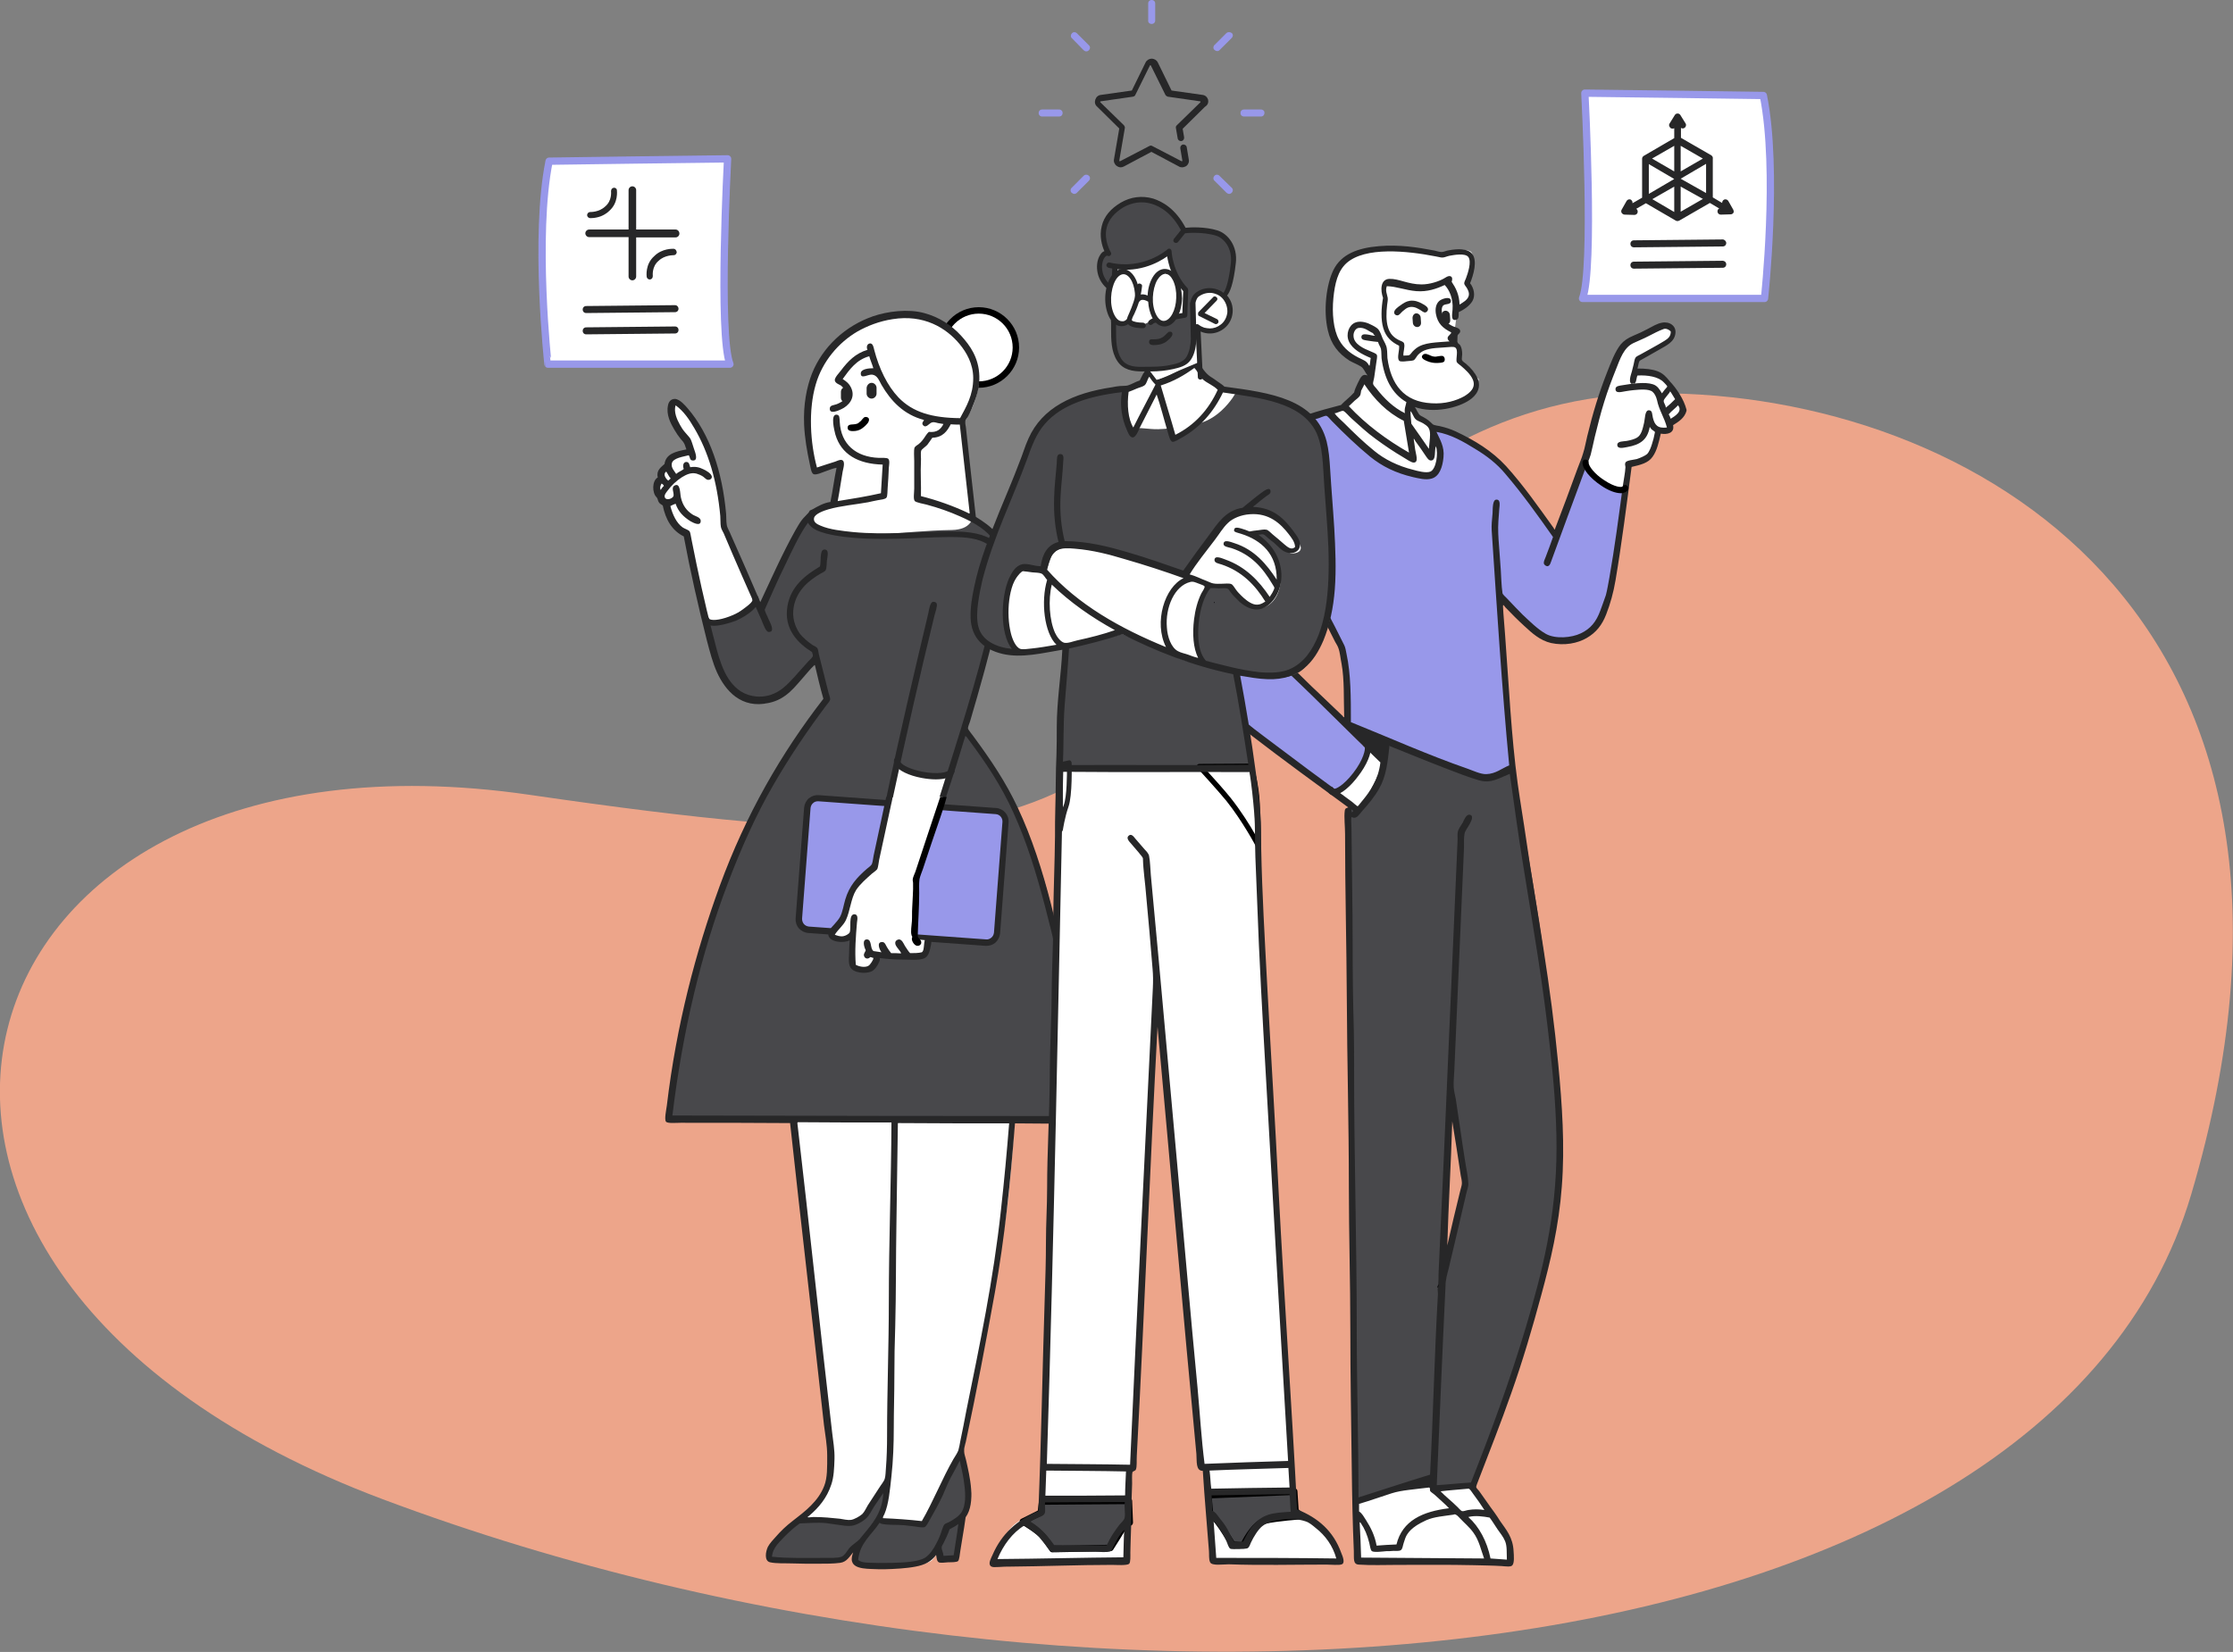 <?xml version="1.0" encoding="utf-8"?>
<!-- Generator: Adobe Illustrator 22.0.1, SVG Export Plug-In . SVG Version: 6.00 Build 0)  -->
<svg version="1.1" id="Слой_1" xmlns="http://www.w3.org/2000/svg" xmlns:xlink="http://www.w3.org/1999/xlink" x="0px" y="0px"
	 width="764.5px" height="565.7px" viewBox="0 0 764.5 565.7" style="enable-background:new 0 0 764.5 565.7;" xml:space="preserve"
	>
<rect x="0" y="0" width="764.5" height="565.7" fill="#808080" stroke="none"/>
<style type="text/css">
	.st0{fill:#EDA58A;}
	.st1{fill:#FFFFFF;stroke:#9898EA;stroke-width:2.5;stroke-linecap:round;stroke-linejoin:round;stroke-miterlimit:10;}
	.st2{fill:#272728;}
	.st3{fill-rule:evenodd;clip-rule:evenodd;fill:#FFFFFF;}
	.st4{fill-rule:evenodd;clip-rule:evenodd;fill:#48484B;}
	.st5{fill-rule:evenodd;clip-rule:evenodd;fill:#272728;}
	.st6{fill-rule:evenodd;clip-rule:evenodd;}
	.st7{fill-rule:evenodd;clip-rule:evenodd;fill:#9898EA;}
	.st8{fill:#48484B;}
	.st9{fill-rule:evenodd;clip-rule:evenodd;fill:#D4D4D4;}
	.st10{fill:#FFFFFF;}
	.st11{fill:#9898EA;}
</style>
<path class="st0" d="M131,513.4C379.3,606.6,700.5,577,750.2,409c57.1-193.1-68.7-272.1-178.3-274.3
	c-107.1-2.2-148.1,99.6-196.1,129.1c-38.2,23.5-77.7,25.4-194.4,8.4C-20.7,242.7-76.7,435.4,131,513.4z"/>
<path class="st1" d="M603.7,32.7c0,0-57.4-0.8-61.1-0.8c0,0,3.2,60.3-0.8,70.3h62.3C604.1,102.2,608.9,58.4,603.7,32.7z"/>
<path class="st2" d="M589.8,82C589.8,82,589.8,82,589.8,82l-30.4,0.3c-0.7,0-1.2,0.5-1.2,1.2c0,0.7,0.5,1.2,1.2,1.2c0,0,0,0,0,0
	l30.4-0.3c0.7,0,1.2-0.5,1.2-1.2C591,82.6,590.4,82,589.8,82z"/>
<path class="st2" d="M589.8,89.3C589.8,89.3,589.8,89.3,589.8,89.3l-30.4,0.3c-0.7,0-1.2,0.5-1.2,1.2c0,0.7,0.5,1.2,1.2,1.2
	c0,0,0,0,0,0l30.4-0.3c0.7,0,1.2-0.5,1.2-1.2C591,89.8,590.4,89.3,589.8,89.3z"/>
<path class="st2" d="M593.4,71.8l-1.7-3c-0.3-0.5-1-0.7-1.5-0.4c-0.4,0.2-0.6,0.7-0.6,1.1l-3.2-1.9l0-13.2c0.1-0.5-0.1-0.9-0.5-1.2
	l-10.4-6v-3.4c0.3,0.2,0.8,0.3,1.2,0c0.5-0.3,0.7-1,0.4-1.5l-1.8-2.9c-0.4-0.7-1.5-0.7-1.9,0l-1.8,2.9c-0.2,0.3-0.2,0.6-0.1,0.9
	c0.1,0.3,0.3,0.5,0.5,0.7c0.4,0.2,0.9,0.2,1.2,0v3.4l-10.3,6c-0.4,0.2-0.7,0.6-0.7,1v13.4l-3.3,1.9c0-0.2,0-0.4,0-0.5
	c-0.1-0.3-0.3-0.5-0.5-0.7c-0.5-0.3-1.2-0.1-1.5,0.4l-1.7,3c-0.2,0.3-0.2,0.8,0,1.1c0.2,0.3,0.6,0.6,1,0.6l3.4,0.1
	c0.6,0,1.1-0.5,1.1-1.1c0-0.3-0.1-0.6-0.3-0.8c-0.1-0.1-0.1-0.1-0.2-0.2l3.3-1.9l10.3,6c0.2,0.1,0.4,0.1,0.6,0.1
	c0.2,0,0.4-0.1,0.6-0.2l10.4-6l3.2,1.9c-0.1,0.1-0.2,0.1-0.3,0.2c-0.2,0.2-0.3,0.5-0.3,0.8c0,0.6,0.5,1.1,1.1,1.1l3.4-0.1
	c0.4,0,0.8-0.2,1-0.6C593.6,72.6,593.6,72.2,593.4,71.8z M573.2,63.9v8.7l-7.5-4.4L573.2,63.9z M573.2,61.3l-8.7,5.1V56.2
	L573.2,61.3z M573.2,49.6v9.1l-7.6-4.4l8.7-5l8.7,5l-7.6,4.4v-9.1c0-0.6-0.5-1.1-1.1-1.1C573.7,48.4,573.2,48.9,573.2,49.6z
	 M575.4,63.9l8.3,4.6c0.5,0.3,1.2,0.1,1.5-0.4c0.2-0.3,0.2-0.6,0.1-0.9c-0.1-0.3-0.3-0.5-0.5-0.7l-9.4-5.3l8.7-5.1v11.4l-8.7,5V63.9
	z"/>
<path class="st3" d="M559.6,127.3l1.3-4.6l10.4-6.2l1.4-2.2v-1.7c0,0,0-0.4-0.6-0.7c-0.6-0.3-2.1-1.1-2.5-0.8
	c-0.4,0.2-1.7,0.9-2.8,1.2c-1.1,0.3-10.7,5.6-10.7,5.6l-3.8,7.9l-5.6,16.3l-4.3,17.2l5.3,5.5l6.2,3.3c0,0,2.8,1.3,3.2-2.1
	c0.4-3.4,0.4-6.4,0.4-6.4l5.2-1.8l3.7-4.6l1.4-5.7l4,0.1l-0.3-2.7l1.9-0.5l3.4-3.4l-1.5-4.5l-3.8-5.4l-5.2-3.3L559.6,127.3z"/>
<polygon class="st3" points="468.1,256.2 465,263.7 460.2,268.7 456.6,271.9 465.5,279.2 475.6,261.5 "/>
<g>
	<g>
		<path class="st3" d="M335.1,106.3c7,0,12.7,5.7,12.7,12.7c0,7-5.7,12.7-12.7,12.7c-7,0-12.7-5.7-12.7-12.7
			C322.4,112,328.1,106.3,335.1,106.3z"/>
	</g>
</g>
<g>
	<g>
		<path d="M335.1,132.8c-7.6,0-13.8-6.2-13.8-13.8c0-7.6,6.2-13.8,13.8-13.8c7.6,0,13.8,6.2,13.8,13.8
			C348.9,126.6,342.7,132.8,335.1,132.8z M335.1,107.4c-6.4,0-11.6,5.2-11.6,11.6c0,6.4,5.2,11.6,11.6,11.6s11.6-5.2,11.6-11.6
			C346.7,112.6,341.5,107.4,335.1,107.4z"/>
	</g>
</g>
<g>
	<path class="st3" d="M321.5,530.7l1,3.6l5.1-0.1l2.4-13.8c0,0,3.7-5.7,1.9-11.6c-1.8-5.9-2.2-10.9-2.2-10.9s13.6-69.1,15.5-87.7
		c1.9-18.6,2.1-26,2.1-26l26.6-0.5c0,0-9.4-65.8-20.9-95.2c-11.5-29.4-22.5-38.2-22.5-38.2s11.8-38.1,12.6-47.3
		c0.8-9.3,2.3-15-1.8-19.1c-4.1-4.1-8.1-6.8-8.1-6.8l-3.5-31.8c0,0,12.4-16.7-0.1-29.4c-12.5-12.7-37.1-10.5-46.2,4.9
		c-10.5,17.7-4,39.8-4,39.8l9-2.2l-3.4,15c0,0-5.6-1.5-12.2,10.6c-6.6,12.1-11.8,24.5-11.8,24.5l-13-28.1c0,0-0.1-14.9-5.3-26.4
		c-5.2-11.5-10.7-18.1-12-16.1c-1.3,2-1.7,3,0.3,6.7c2,3.7,4.7,6.3,4.7,6.3l0.6,3.9c0,0-6.7,1.4-6.9,2.9c-0.3,1.5,0.1,1.9,0.1,1.9
		s-3.1,0.7-2.9,2.2c0.2,1.4,0.4,2.1,0.4,2.1s-2.1,2.4-1.5,3.7c0.6,1.3,1.9,2.2,1.9,2.2s-0.4,2.2,0.6,2.5c1,0.3,1.4,0.3,1.4,0.3
		s-0.2,5.7,3,8.3c3.2,2.7,3.7,2.4,3.7,2.4s4.4,27.7,8.2,39.3c3.8,11.7,10.8,21.4,19.8,17.5c9.1-3.9,16.3-15.3,16.3-15.3l3.3,14.5
		c0,0-26.5,34.6-36.5,66.8c-10,32.3-17.8,77.5-17.8,77.5l42.9,0.4c0,0,3.8,47.8,8.3,76.7c4.4,28.9,6.6,45.8,1.9,50.9
		c-4.7,5.2-12.4,11.9-15.1,15.3c-2.7,3.4-3.5,7.3-3.5,7.3s22.1,0.9,24,0.6c2-0.4,6-5.9,6-5.9s-1.9,4.1-0.2,6
		c1.6,1.8,6.1,2.3,13.5,1.7c7.4-0.6,10.4-1.1,11.8-2.2C320.2,533.3,321.5,530.7,321.5,530.7z"/>
</g>
<path class="st4" d="M229.5,382.9l143.8,0.2c0,0-4-22.1-11.8-64.7c-7.6-41.8-30-68-30.8-68.9c0.6-1.4,6.5-19,10.9-38.9
	c6.7-30.4-8.7-33.3-8.7-33.3s-0.3,4.1-7.1,4.2c-17.7,0.3-28.4,3.3-42.5,0.1c-6.4-1.4-5.5-5.9-5.5-5.9s-4.7,7.1-7.1,11.2
	c-2.4,4.1-10.4,21.6-10.4,21.6l-1.5-3.7c0,0,0,0.6-5.6,4.7c-5.6,4.2-11.7,3.4-11.7,3.4s2.7,11.9,5.8,18c3.1,6.1,6.8,10.1,15,8.6
	c8.2-1.6,17.3-14.5,17.3-14.5l3.5,14.5c0,0-13.7,16.4-30.1,50.9C236.5,325.1,229.5,382.9,229.5,382.9z M307.2,261.4
	c0,0,5.1,3.2,10.6,4.3c5.6,1.1,7.2,0,7.2,0l-8.6,27.8l-15.9-2.7L307.2,261.4z"/>
<g>
	<g>
		<path class="st3" d="M346.5,384.5c0,0-1.9,40-8.9,70.1c-7,30.1-8.8,43.5-8.8,43.5l-12.7,23.7l-15.5-0.4c0,0,1.7-3.6,2.5-7.2
			c0.8-3.6,0.7-7.1,0.7-7.1l-7.5,11.7c0,0-3.1,2.7-5.4,2.8c-2.3,0.1-9.3-0.5-12.7-0.4c-3.3,0.1-5.3,0.2-5.3,0.2s11.2-6.3,11.4-16.8
			c0.2-10.5-12.4-120.3-12.4-120.3L346.5,384.5z"/>
	</g>
</g>
<g>
	<path class="st4" d="M329,498.8l-12.2,23l-15.2-0.4c0,0,0.7-3.6,1.4-6.4c0.7-2.8,0.9-7.6,0.9-7.6l-7.3,11l-4.7,3.2
		c0,0-5.7-0.4-10.2-0.7c-4.5-0.3-8.2,0.1-8.2,0.1s-7.7,6.1-8.8,8.2c-1.2,2.1-3.3,3.6-1.1,4.8c2.2,1.2,23.9,0.7,25.4-0.1
		c1.5-0.8,6.7-6.4,6.7-6.4s-4.1,6.6-1.9,7.9c2.2,1.4,16.8,1.2,20.4,0.4c3.6-0.8,7.1-5.5,7.1-5.5l0.4,4l6.2-0.2L330,520
		c0,0,2.9-4.6,2.4-9.5C331.9,505.6,329,498.8,329,498.8z"/>
</g>
<path class="st5" d="M302.8,537.4c-0.6,0-1.1,0-1.7,0c-3.5-0.2-8.6,0.2-9.4-2.7c-0.3-1,0.1-2.2,0.4-3.1c-1.2,1.3-2.1,3.3-4.5,3.6
	c-2.2,0.3-4.9,0.3-8,0.3c-2.7,0-5.5,0-8.2-0.1c-2.7-0.1-5.6,0.1-7.8-0.4c-2-0.5-1.5-3.6-0.7-5.3c0.7-1.3,1.8-2.4,2.5-3.2
	c2-2.3,3.7-3.9,5.9-5.6c4.3-3.3,8.9-6.8,10.9-12.1c1.1-2.8,1-6.5,1-10.4c0-3.5-0.7-7.3-1.1-10.4c-3.8-34.6-7.9-69.3-11.6-103.4
	c-12.4-0.1-25.1-0.1-37.5-0.1c-1.5,0-4.5,0.3-5-0.4c-0.6-0.8,0.1-4,0.3-5.5c3.3-27.7,9.9-52.7,18.1-75.2c9-24.6,21.1-45.5,35.5-64.1
	c-1.1-3.8-2-7.7-2.9-11.5c-0.2-0.2-0.3,0.2-0.4,0.2c-1.1,1-2,2.2-3,3.3c-3.5,3.9-6.3,8.1-12.3,9.4c-9.6,2.2-15-4.3-17.8-10.4
	c-1.5-3.3-2.5-7.2-3.5-11c-2.9-11.5-5.7-23.8-7.9-35.6c-4-2-6.2-5.7-7.2-10.6c-0.5-0.4-1.1-0.6-1.4-1.2c-0.3-0.5-0.3-1.2-0.7-1.6
	c-1.6-1.5-1.6-5.7,0.4-6.8c-0.6-2.4,1.1-3.5,2.3-4.6c0.5-3.6,4-4.3,7.5-5c-0.3-0.7-0.4-1.3-0.7-1.9c-0.3-0.6-0.7-1.1-1.2-1.6
	c-0.8-1-1.5-2-2.2-3.2c-1.3-2.2-2.9-5.2-2.2-8.4c0.2-1.1,0.9-2.2,2.4-2.2c1.7,0.1,3.6,2.4,4.3,3.2c7.6,8.8,11.9,21.6,13.2,36.2
	c0.1,1.2,0,2.4,0.2,3.6c0.1,1.1,1,2.4,1.4,3.5c3.4,7.6,6.9,15.6,10.1,23.1c3.7-7.9,7.6-16.7,11.9-24.4c0.7-1.2,1.4-2.5,2.3-3.7
	c0.6-0.8,1.5-1.6,2.2-2.4c0.3-0.3,0.4-0.7,0.6-0.9c0.2-0.1,0.6-0.2,0.9-0.4c1.8-1,3.8-2.2,6.1-2.5c0.8-3.8,1.3-7.9,2.1-11.7
	c-1.2,0.2-2.4,0.7-3.8,1.2c-0.9,0.3-3,1.3-4,1c-0.9-0.3-1.1-2.5-1.4-3.7c-0.9-4.2-1.7-8.7-1.9-13.3c-0.3-6.9,0.9-12.9,2.7-17.5
	c3.7-9.2,11.4-16.3,20.9-19.6c5-1.7,12-2.6,17.5-1.1c5.2,1.4,9.4,4.2,12.6,7.7c3.2,3.5,6.1,7.6,6.3,13.9c0.1,3.3-0.7,6.2-1.6,8.6
	c-0.7,1.8-1.4,3.7-2.3,5.3c-0.3,0.5-0.9,1.1-0.9,1.7c-0.1,0.5,0.1,1.3,0.2,2c1.1,10.5,2.3,20.4,3.4,30.6c5.2,3.2,9.5,6.6,10.4,13.6
	c0.5,3.6-0.2,7.4-0.8,10.9c-0.5,3.5-1.3,7-2,10.1c-2.9,12.1-6.2,24-9.6,35.5c-0.3,0.8-0.7,1.8-0.7,2.3c0,0.5,1.6,2.3,2.2,3.2
	c5.6,7.6,10.8,15.3,14.9,24.1c4.7,10,8.4,21.4,11.4,33.2c5.5,22.1,10.4,45.3,13.9,69.5c0.2,1.4,0.9,4.1,0.4,4.9
	c-0.4,0.7-2.1,0.5-3.4,0.5c-8.2,0-15.5,0-23.3-0.1c-1.6,20.2-3.5,39.3-6.9,58c-3.1,17.1-6.3,34.1-9.9,50.9c-0.3,1.2-0.7,2.5-0.6,3.5
	c0,0.8,0.4,1.8,0.6,2.7c1.3,5.7,3.5,14.8-0.1,19.8c-0.3,2.4-0.7,4.6-1.2,7.7c-0.2,1.1-0.4,2.3-0.6,3.7c-0.2,1.1-0.3,3.1-0.8,3.6
	c-0.5,0.4-2.1,0.4-3.3,0.4c-1.1,0.1-2.8,0.3-3.3,0c-0.7-0.4-0.7-1.5-0.9-2.5c-1.6,2.2-3.8,3.4-7.1,4
	C310.3,537.1,306.3,537.3,302.8,537.4z M286,148.8c-0.3-1.2-1.8-6.9,0.4-6.8c1.1,0.1,1,1,1.1,2.5c0.4,7.6,5.5,12,13.4,12.3
	c1,0,2.7-0.1,3.2,0.3c0.6,0.6,0.3,2,0.2,3.1c-0.1,2.6-0.2,4.3-0.4,6.9c-0.1,0.9,0,2.8-0.4,3.3c-0.4,0.6-1.9,0.7-3,0.9
	c-1.1,0.2-2.4,0.5-3.3,0.7c-4.4,0.8-9.3,1.2-13.5,2.4c-1.4,0.4-4.7,1.5-5,3c-0.3,1.4,1,2.1,2.2,2.6c3.2,1.4,7.4,1.8,11.1,2.2
	c11.5,1.1,22.8-0.2,34.2-0.2c6.1,0,11.1,0.9,14.4,3.5c-2.8-4.1-7-6.5-12-8.7c-3.6-1.6-7.3-2.9-11.4-4c-0.8-0.2-3.5-0.7-4-1.2
	c-0.6-0.7-0.2-2.9-0.2-4.3c0-3.6,0-6.1,0-9.4c0-1.3-0.2-3.6,0.1-4.6c0.2-0.4,0.9-0.9,1.4-1.2c0.5-0.4,1-0.9,1.3-1.3
	c0.9-1.1,1.3-2.1,2.2-2.9c2.8,0.3,4.1-0.9,5-2.7c-0.7-0.1-1.2-0.2-1.8-0.3c-0.5-0.1-1.3-0.4-1.9-0.3c-1.1,0.2-1.7,1.5-2.7,1.4
	c-0.3-0.1-0.7-0.4-0.8-0.8c-0.1-0.8,0.6-1,0.5-1.4c-6.9-1.8-11.3-6.5-14.5-12c-0.8-1.4-1.4-3.3-3.2-3.5c-1.4-0.2-3.9,1.7-3.9-0.4
	c0-1.6,2.9-1.8,4.3-1.8c-0.4-1.4-1-2.7-1.4-4.1c-4.4,1.2-6.7,4.5-9.1,7.8c1.4,0.9,2.2,1.6,2.8,2.8c1.9,3.7-1,6.5-3.2,7.5
	c-1.2,0.6-4.2,1.9-4-0.3c0.1-1.1,1.4-1,2.4-1.4c1-0.4,2-1,2.4-1.4c1.5-1.8,0.3-3.9-0.9-4.9c-0.5-0.4-2.1-0.8-2.2-1.9
	c0-1,1.5-2.5,2.1-3.3c2.4-3.2,5-5.9,9.1-7.1c-0.5-1-0.1-2.2,1-2.2c0.9,0.1,1.1,1.4,1.3,2.2c1.7,6.5,4.5,12.3,8.3,16.3
	c4.9,5.1,11.5,7,21.1,7.1c2.1-3.9,4.5-7.9,4.5-13.7c0-4.9-2.3-8.8-4.6-11.6c-4.7-5.7-12.4-10.3-23-8.6c-4.6,0.7-8.6,2.3-12,4.2
	c-6.5,3.8-12,10.2-14.3,18.1c-2.6,8.8-1.9,20.1,0.4,28.5c2-0.7,4.1-1.3,6.2-2c0.6-0.2,1.5-0.7,2.2-0.6c1.5,0.3,0.6,2.9,0.4,4
	c-0.6,3.4-1.1,7.1-1.7,10.1c5-0.8,10-1.6,14.8-2.7c0.2-3.3,0.4-6.5,0.6-9.8C293.8,158.9,288,155.6,286,148.8z M263.2,212.2
	c0.4,0.9,2.4,4.4-0.1,4.2c-1-0.1-1.9-3-2.4-4.1c-4.4-10-8.7-19.6-12.9-29.6c-0.4-0.8-0.9-1.6-1-2.3c-0.2-1.1-0.1-2.5-0.2-3.7
	c-1.1-12-4.1-22-8.9-30.1c-1.7-2.9-3.6-5.8-6.4-7.8c-0.7,2.3,0.5,4.9,1.5,6.7c0.5,0.9,1,1.7,1.7,2.5c0.7,0.9,1.5,1.6,1.9,2.3
	c0.5,1,0.7,2,1.2,3.4c0.4,1.2,1.6,4.1-0.4,4c-1.1,0-0.9-1.1-1.4-1.8c-1.8,0.5-5.4,0.9-5.8,2.8c-0.3,1.5,0.9,2.6,1.5,3.6
	c0.7-0.7,1.8-1,2.6-1.7c-0.5-1.2-0.1-2.5,1-2.4c0.9,0.1,0.9,1,1.2,1.8c1.8-0.3,3.1,0,4.5,0.7c0.7,0.3,3,1.5,2.9,2.7
	c0,0.3-0.3,0.8-0.9,0.9c-0.9,0.2-1.4-0.6-2.1-1.1c-0.6-0.4-1.5-0.8-2.2-1c-1.9-0.5-3.5,0.3-5,1.2c-1.9,1.2-3.7,2.9-5,4.7
	c-0.3,0.4-1.2,1.4-0.9,2.2c0.5,1.3,2.8,0.4,3-0.5c0.2-1.2-0.9-2.8,0.3-3.5c2.1-1.2,1.9,2.8,2.2,4c0.6,2.8,2,4.6,4,5.9
	c0.9,0.6,2.8,0.9,2.8,2.2c0,2-2.6,0.6-3.5,0.1c-2.4-1.5-4.2-3.3-5.1-6c-0.4,0.1-1.2,0.5-1.8,0.8c0.8,3,2.1,5.8,4.2,7.3
	c0.7,0.5,2,0.8,2.4,1.4c0.3,0.4,0.5,2.2,0.7,3c2.2,11.1,4.4,21.3,7.1,31.7c2,7.7,3.5,15.2,8.8,19.4c2.6,2.1,6.8,3.2,11,1.9
	c3.5-1.1,5.7-3.4,8.1-6c1.4-1.6,3.4-3.8,5-5.6c0.5-0.5,1.5-1.3,1.5-1.9c0-0.5-0.2-0.7-0.3-1.2c-4.6-2.9-9.8-7.7-8.4-15.8
	c1.2-6.8,6.1-10.5,11.1-13.5c0.5-1.4-0.2-5.6,1.4-5.8c1.9-0.2,1.2,2.2,1,3.8c-0.1,1.3-0.1,2.6-0.4,3.2c-0.2,0.5-1.2,0.9-1.7,1.2
	c-4.2,2.4-8.1,5.8-9.2,11.1c-0.8,3.9,0.4,7.1,1.9,9.3c1.1,1.5,2.9,3,4.5,4.1c0.5,0.3,1.5,0.7,1.7,1.2c0.3,0.6,0.3,1.5,0.5,2.2
	c1.1,4.4,2.2,8.7,3.3,13.1c0.2,0.8,0.6,1.6,0.5,2.2c-0.1,0.5-0.7,1.2-1.2,1.8c-6.6,8.8-12.9,18.1-18.4,27.7
	c-5.9,10.2-11.1,21.9-15.5,33.6c-9.1,24-15.4,50.4-18.9,79.3c47.2,0.1,95.2,0.2,141.8,0.2c-3.8-24.6-8.2-49.1-14.2-71.7
	c-3-11.5-6.3-22.2-10.8-32.1c-4.1-9.2-9.6-17.4-15.3-25c-0.4-0.5-0.7-1.1-1.2-1.4c-2.1,7-4.3,14.1-6.6,20.9c-0.7,0-1.6,0.1-2.2-0.1
	c6.1-19.5,12.5-38.9,17.4-59.8c1.2-5,2.4-10.5,3.1-16.2c0.2-1.8,0.7-4.5,0.2-6.1c-0.3-1-1.5-2-2.2-2.7c-2.7-2.6-6.1-3.7-10.9-4
	c-5.9-0.3-12.6,0.2-18.8,0.4c-9.8,0.3-19.8,0.3-27.7-1.7c-2.6-0.7-5-1.6-6.2-3.7c-3.1,4.4-5.4,9.5-7.8,14.5c-2.5,5-4.7,10.2-7,15.3
	C262,209.8,262.7,210.9,263.2,212.2z M319.2,149.9c-0.6,0.8-1,1.5-1.7,2.4c-0.3,0.4-2,1.6-2.1,2c-0.3,0.9,0,2.7-0.1,3.7
	c-0.2,4,0.1,8,0,11.9c5.6,1.4,11.1,3.4,15.8,5.6c0.3,0.1,0.5,0.4,0.9,0.3c-1.1-10.1-2.3-20.2-3.4-30.4c-1.1,0-2.1,0-3.1-0.1
	C324.3,147.6,322.8,149.8,319.2,149.9z M228.8,164.6c0.2-0.3,0.6-0.4,0.8-0.8c-0.6-0.6-1-1.6-1.5-2.3
	C226.8,162.4,228,164,228.8,164.6z M226.2,167.8c0.3-0.5,0.6-1,1.1-1.4c-0.2-0.4-0.4-0.6-0.8-0.8C226.2,166.1,225.8,167,226.2,167.8
	z M273,384.7c4.1,35.1,7.8,70.6,11.9,105.9c0.3,2.7,0.9,5.9,0.8,9c-0.1,3.1-0.2,6.2-1.1,8.8c-1.5,4.6-4.3,7.9-7.6,10.7
	c-0.2,0.2-0.7,0.4-0.4,0.5c0.3,0.1,1.1-0.1,1.9-0.1c3.5,0,6.1,0.3,9.1,0.6c1.2,0.2,2.5,0.5,3.7,0.4c1.3-0.2,3.1-1.3,3.9-2
	c0.8-0.8,1.3-2,1.9-3c1.4-2.1,2.5-3.8,3.9-6c0.6-1,1.6-2.1,1.9-3.1c0.3-1,0.3-2.3,0.4-3.5c0.3-3.6,0.4-7.6,0.4-11.2
	c0-15.5,0.6-30.6,0.6-46c0-20.5,0.8-41.1,0.9-61.3c-10.8,0-21.7,0-32.1-0.1C273,384.5,273,384.6,273,384.7z M307.4,384.8
	c-0.2,11.4-0.3,23-0.5,34.6c-0.2,11.5-0.1,23.2-0.4,34.7c-0.2,5.6-0.3,11.4-0.3,17.3c0,5.9-0.2,11.7-0.2,17.3
	c0,5.7-0.2,11.4-0.8,16.8c-0.5,4.5-0.9,9.5-2.4,13c-0.2,0.5-0.6,0.9-0.5,1.4c4.6,0.2,9,0.5,13.3,1c3.8-6.5,7-14.6,10.8-21.2
	c0.6-1,1.3-2,1.7-3c0.3-1,0.5-2.2,0.7-3.3c0.7-3.4,1.4-6.8,2-10.1c4.6-22.7,9.3-44.9,11.9-69c1.1-9.8,2-19.7,2.8-29.6
	c-13.2,0-25.5,0-38-0.1C307.4,384.6,307.4,384.7,307.4,384.8z M325.5,506c-1,1.9-1.8,3.9-2.7,6c-1.3,2.8-2.9,5.7-4.5,8.5
	c-0.5,0.8-1.2,2.4-1.9,2.5c-0.9,0.2-2.5-0.2-3.5-0.3c-1.2-0.1-2.3-0.3-3.5-0.4c-2.7-0.2-5.1,0-7.3-0.4c-0.6-0.1-0.8-0.4-1-0.4
	c-2.6,4.1-6.7,6.7-7.3,12.7c1.3,1.1,3.4,0.9,5.4,1c2.1,0.1,4.3,0,6.3,0c3.7-0.1,8.7-0.3,11.1-1.7c1.7-1,3.1-3.2,4-5
	c0.5-0.9,1-2,1.4-3.1c0.3-0.8,0.8-2.7,1.3-3.3c0.3-0.4,1.1-0.6,1.7-0.9c1.6-0.9,3.4-2,4.3-3.5c1.3-2.2,1.3-5.8,0.9-8.9
	c-0.3-3-1-5.8-1.6-8.6C327.7,502,326.6,503.9,325.5,506z M299.4,515.7c-1,1.5-1.7,3.2-2.8,4.2c-1,1-3.3,2.4-5,2.6
	c-1.5,0.2-3.1-0.1-4.5-0.3c-1.4-0.2-2.8-0.4-4.2-0.6c-3.1-0.3-6,0-9.1,0.1c-1.7,1.2-3.4,2.7-5,4.3c-1.8,2-4.2,3.8-4.5,7.1
	c5.4,0.6,12,0.4,18,0.4c1.8,0,4.5,0.1,5.8-0.4c1.2-0.5,1.9-2,2.7-3c1-1.1,2.4-1.9,3.5-3c0.4-0.5,0.9-1.1,1.3-1.6
	c0.5-0.6,0.9-1.1,1.4-1.7c2.7-3.3,5.2-7,5.4-12.5C301.5,512.6,300.5,514.1,299.4,515.7z M325.1,523.7c-0.5,1.6-1.3,3.1-2,4.6
	c-0.2,0.5-0.7,1.1-0.7,1.5c-0.1,1,0.6,1.8,0.6,3c1.2-0.1,2.4-0.1,3.5-0.2c0.5-3.6,1.2-7.3,1.6-10.7
	C327.2,522.6,326.1,523.2,325.1,523.7z"/>
<g>
	<path class="st6" d="M296.2,142.8c0.6-0.1,1.2,0.2,1.3,0.7c0.2,1-0.9,2-1.7,2.7c-1,0.9-2,1.3-3.1,1.4c-1.3,0.1-2.5,0-2.5-1.1
		c0-1.6,2-0.9,3.2-1.4c0.4-0.1,0.7-0.4,0.9-0.6C295.1,144,295.5,142.9,296.2,142.8z"/>
</g>
<g>
	<path class="st5" d="M305.7,273.1c-0.7,0-1.6,0.1-2.2-0.1c4.3-20.6,9.4-42.3,14.3-62.9c0.3-1.4,0.6-3.8,1.6-4
		c0.7-0.1,1.2,0.3,1.3,0.6c0.3,0.8-0.5,3.1-0.8,4.2C314.9,231.3,310.1,252.6,305.7,273.1z"/>
</g>
<g>
	<path class="st5" d="M298.4,131.1c0.9,0,1.7,0.8,1.7,1.7v2c0,0.9-0.8,1.7-1.7,1.7c-0.9,0-1.7-0.8-1.7-1.7v-2
		C296.8,131.9,297.5,131.1,298.4,131.1z"/>
</g>
<g>
	<path class="st5" d="M289.6,132.5c0.9,0,1.7,0.8,1.7,1.7v2c0,0.9-0.8,1.7-1.7,1.7c-0.9,0-1.7-0.8-1.7-1.7v-2
		C287.9,133.2,288.7,132.5,289.6,132.5z"/>
</g>
<g>
	<g>
		<path class="st3" d="M341,277.7l-60.7-4.4c-2-0.1-3.7,1.3-3.9,3.3l-2.9,37.9c-0.2,2,1.3,3.7,3.3,3.9l60.7,4.4
			c2,0.2,3.7-1.3,3.9-3.3l2.9-37.9C344.4,279.5,342.9,277.8,341,277.7z"/>
	</g>
</g>
<g>
	<g>
		<g>
			<path class="st7" d="M341,277.7l-60.7-4.4c-2-0.1-3.7,1.3-3.9,3.3l-2.9,37.9c-0.2,2,1.3,3.7,3.3,3.9l60.7,4.4
				c2,0.2,3.7-1.3,3.9-3.3l2.9-37.9C344.4,279.5,342.9,277.8,341,277.7z"/>
		</g>
	</g>
</g>
<g>
	<g>
		<path class="st2" d="M337.8,323.9c-0.1,0-0.2,0-0.4,0l-60.7-4.4c-1.2-0.1-2.4-0.7-3.2-1.6c-0.8-0.9-1.2-2.2-1.1-3.4l2.9-37.9
			c0.1-1.2,0.7-2.4,1.6-3.2c1-0.8,2.2-1.2,3.4-1.1l60.7,4.4c2.6,0.2,4.5,2.4,4.3,5l-2.9,37.9c-0.1,1.2-0.7,2.4-1.6,3.2
			C340,323.5,338.9,323.9,337.8,323.9z M280,274.4c-0.6,0-1.2,0.2-1.6,0.6c-0.5,0.4-0.8,1-0.9,1.7l-2.9,37.9c0,0.7,0.2,1.3,0.6,1.8
			c0.4,0.5,1,0.8,1.7,0.9l60.7,4.4c0.7,0.1,1.3-0.2,1.8-0.6c0.5-0.4,0.8-1,0.9-1.7l2.9-37.9c0.1-1.4-0.9-2.6-2.3-2.7l-60.7-4.4
			C280.1,274.4,280,274.4,280,274.4z"/>
	</g>
</g>
<g>
	<path class="st3" d="M304.2,273.5l-4.7,23.3c0,0-5.7,2.8-7.8,8.1c-2.1,5.2-2.4,9.2-4.1,10.7c-1.7,1.5-3.8,3.4-3.2,4.2
		c0.6,0.9,2.1,2,3.7,1.7c1.6-0.4,4-2,4-2s-1.3,10.3,0.1,11.3c1.4,1,4.6,1.5,6,0.4c1.4-1.1,3-4.1,3-4.1s14.3,2.1,15.5-0.3
		c1.2-2.3,1.3-4.7,1.3-4.7l-4-0.4L314,301l8.6-26.7L304.2,273.5z"/>
</g>
<g>
	<path class="st5" d="M303.4,272.9c0.7,0,1.5,0,2.2,0c-0.1,1-0.4,2-0.6,3c-1.4,6.3-2.6,12.3-4,18.5c-0.2,1-0.3,2.3-0.6,3.1
		c-0.2,0.5-1.3,1.2-1.9,1.7c-1.9,1.7-4.1,3.6-5.4,5.6c-1.8,2.9-2,7.1-3.5,10.3c-0.9,1.9-2.7,3.2-3.8,5c0.8,0.3,1.9,0.7,2.9,0.5
		c0.7-0.1,1.9-0.7,2.2-1.3c0.6-1.5-0.5-6.2,1.6-6.2c1.3,0,1.1,1.5,0.9,2.8c-0.4,4.7-0.8,9.9-0.4,14.5c1.1,0.6,3,1,4.2,0.4
		c0.5-0.2,0.9-0.9,1.2-1.3c0.3-0.5,0.7-1.1,0.6-1.5c-0.4,0.1-0.9-0.5-1.2-0.1c-0.8,0.7-1.8,0.3-2-0.6c-0.2-0.7,0.4-1.2,0.6-1.9
		c-0.6-1.1-1.3-3.7,0.4-3.7c1.8,0,1,3.3,2.3,4c0.9,0.1,1.8,0.3,2.7,0.4c-0.6-0.7-1.9-3.6,0.3-3.5c0.9,0,1.2,1.2,1.6,1.8
		c0.5,0.8,0.9,1.4,1.4,2c1.1,0,2.3,0,3.4,0.1c-0.1-0.9-2.1-2.4-2-3.6c0-0.7,0.7-1.2,1.3-1.2c1,0,1.6,1.5,2,2.2
		c0.7,1,1.1,1.8,1.8,2.5c1.4,0,2.8,0,4-0.3c1.3-0.8,0.1-5.2,2.2-5.2c1.7,0,0.9,2.9,0.7,3.8c-0.3,1.5-0.9,2.9-1.9,3.4
		c-1.8,0.9-5.1,0.5-7.7,0.5c-2.7,0-5.1-0.2-7.7-0.5c0.1,0.4,0,0.9-0.2,1.3c-0.5,1.2-1.4,2.6-2.5,3.2c-2.2,1.1-6.5,0.5-7.4-1.4
		c-0.6-1.1-0.5-2.9-0.4-4.5c0-1.6,0.1-3.2,0.2-4.7c-2,1.1-6.9,0.7-7.3-1.8c-0.2-1.5,1.1-2.6,1.9-3.5c0.8-0.9,1.6-1.8,2.1-2.7
		c0.9-1.7,1.2-4,1.8-6c1.4-4.7,4-7.5,7.3-10.4c0.6-0.5,1.6-1.2,1.8-1.7c0.3-0.7,0.4-1.9,0.6-2.9C300.5,286.6,302,279.4,303.4,272.9z
		"/>
</g>
<g>
	<path class="st6" d="M321.9,272.9c0.7,0,1.4,0,2.2,0c-0.6,2.4-1.4,4.7-2.2,7.1c-2,5.8-4,11.7-5.9,17.5c-0.4,1.2-1,2.5-1.2,3.6
		c-0.2,1.5-0.1,3.2-0.1,4.8c0,5-0.4,10-0.5,14.7c0.1,0.8,1.3,1.2,1.2,2.2c0,0.6-0.5,1.1-1.3,1.1c-0.9,0-1.8-1.3-1.9-2.2
		c-0.1-0.4,0.2-0.7,0.1-1c0-0.1-0.2-0.2-0.2-0.4c-0.4-1.2,0-3.3,0.1-4.8c0.1-1.5,0-3,0.1-4.5c0.1-2.9,0.4-6,0.3-8.7
		c0-0.4-0.2-0.9-0.1-1.2c0.1-1,0.9-2.3,1.2-3.5C316.4,289.3,319.3,280.8,321.9,272.9z"/>
</g>
<g>
	<path class="st2" d="M320.4,266.9c-1.6,0-3.3-0.2-4.9-0.5c-4.3-0.8-7.8-2.5-9-4.3c-0.5-0.8-0.5-1.5-0.4-1.9
		c0.1-0.6,0.7-0.9,1.3-0.8c0.6,0.1,0.9,0.7,0.8,1.3c0,0,0,0.1,0.1,0.3c0.7,1.1,3.5,2.5,7.6,3.3c5.4,1,8.6,0.1,8.8-0.5
		c0.1-0.6,0.7-0.9,1.3-0.8c0.6,0.1,0.9,0.7,0.8,1.3C326.3,266.1,323.6,266.9,320.4,266.9z"/>
</g>
<g>
	<path class="st2" d="M244.4,214.3c-0.8,0-1.6-0.1-2.1-0.3c-0.9-0.4-1.3-0.9-1.5-1.3c-0.2-0.5,0-1.2,0.6-1.4c0.5-0.2,1.2,0,1.4,0.6
		c0,0,0.1,0.1,0.3,0.2c1.2,0.5,4.2,0.1,7.9-1.5c4.8-2.1,6.9-4.7,6.6-5.3c-0.2-0.5,0-1.2,0.6-1.4c0.6-0.2,1.2,0,1.4,0.6
		c1.1,2.7-3.2,6.1-7.7,8.1C249.1,213.6,246.4,214.3,244.4,214.3z"/>
</g>
<g>
	<path d="M474.2,253.4c0,0,0.2,0.1,0.5,0.2C474.5,253.2,474.2,253.4,474.2,253.4z"/>
</g>
<g>
	<path class="st8" d="M532.2,359.2c-3-39-14.5-96.2-14.5-96.2s-4.8,3.7-9.4,3c-4.2-0.6-29.7-10.8-33.6-12.4c0.2,0.5,0.2,1.8-0.4,5
		c-1.3,6.4-9,18.8-9,18.8l-3.5-2.2l2.7,238.8l26.8-9.1l0.1,4.2l13-0.3c0,0,20.4-54.3,25.3-76.3C534.7,410.5,535.2,398.2,532.2,359.2
		z M494.6,434.8l2.4-59.8l5.2,29.9L494.6,434.8z"/>
</g>
<g>
	<path class="st3" d="M464.2,513.4l0.1,4.8l0.4,16.8H475h42.2l-0.7-6.8l-3.4-6.8l-8.8-13.2l-12.7,2l-1.4-2.4l-11.7,1.7L464.2,513.4z
		"/>
</g>
<g>
	<g>
		<path class="st7" d="M446,196.9c0,0,11.8,21.5,12.6,23.5c0.8,2,1.7,5.7,1.9,9.3c0.2,3.6,0.6,18.2,0.6,18.2s39.7,17.6,46.2,18.3
			c6.5,0.7,10.1-3.9,10.1-3.9l-4.5-58.8c0,0,11.6,12.9,14.9,14.6c3.3,1.7,16.4,3.8,20.4-7.9c4-11.7,8.2-42.7,8.2-42.7s-2.6,1-6-1.3
			c-3.4-2.3-7.7-8.1-7.7-8.1l-9.8,25.7c0,0-17.4-23.6-23-28.3c-5.6-4.7-18.6-8.5-18.6-8.5l-0.4,1.6c0,0,2.2,1.8,2,5.6
			c-0.1,3.8,0.4,9.3-3.7,9.3c-4.1,0-16.7-4.3-23.7-11.3c-7.1-7-10.6-10.4-10.6-10.4s-14.1,1.5-19.2,6.8c-5.1,5.3-8.9,10.1-13.4,34.5
			c-4.5,24.3-10.7,48.3-5.3,56.1c5.5,7.8,39.3,32,39.3,32s2.7-0.5,6.2-4.7c3.5-4.2,5.5-9.9,5.5-9.9l-28-28.2L446,196.9z"/>
	</g>
</g>
<path class="st3" d="M498,113.3l0.7-5.3l0-2.2l2.6-1l2.8-4.4l-1.1-2.3v-3.7l0.9-5.7l-2-2l-4.6-0.6l-4.8,1.1l-4.2-1.1l-6.3-0.4h-9.3
	h-4.5l-6,2.2l-3.1,2.8l-2.2,3.7L456,99l-0.6,7.1l0.6,6.2l1.7,4.7l2.8,3.8c0,0,5.6,4.1,6.3,4.5c0.7,0.3,2.4,2.5,2.4,2.5l0.2,2.5h-1.9
	l-1.9,1.7l-1.7,3.2l-1,2.2l-3,1.7l-4.5,2.1l9.1,10.3l8.3,5.9c0,0,4.5,2.6,4.6,2.5c0.1,0,5.3,1.8,5.3,1.8l5.7,1.3l4.2-3.2l1-4.3
	l-1.1-5l-1.8-1.9l-1.2-2.3l-0.7-1.9l-2.1-1.7l-2.4-0.9l-0.7-2.2l-0.5-1.9l3.7,1.3c0,0,3.4,0.2,3.9,0.2c0.6,0,6.5-0.3,6.5-0.3
	s4.8-1.9,5.1-2.4c0.3-0.4,2.8-2.8,2.8-2.8l1.2-3.8l-2.7-2.7c0,0-2.3-2-2.5-2.4c-0.2-0.3-1.6-2.2-1.6-2.2l0.2-2.6l-1-3.7L498,113.3z"
	/>
<g>
	<path class="st3" d="M480,122.4l3.5-0.3c0,0,1.4-2.9,6.1-3.7s9.2-1.7,9.9-0.1c0.7,1.6,0.4,4.7,0.4,4.7s8,5.5,5.5,9.8
		c-2.6,4.3-12.6,10.5-24,4c-7-4-7.8-17.6-7.8-17.6l-2.8-6.1c0,0-6.2-4.6-7.9-0.9c-1.7,3.7,0.1,5.2,2.5,7c2.5,1.8,5.3,2.7,5.3,2.7
		l-1,6.5l-2.6-4c0,0-7.7-1.8-9.9-7.5c-2.2-5.7-3.1-22,2-26.7c10.2-9.4,34.3-3.5,34.3-3.5s9.6-2.6,10.5,0.1
		c0.9,2.7-1.4,10.1-1.4,10.1s2.2,2.8,1.6,4.5c-0.6,1.7-5.3,4.4-5.3,4.4s0.3-2.9-0.8-5.5c-1.1-2.7-2.5-4.4-2.5-4.4s-1.3,3-7.8,2.9
		c-6.5-0.1-12.7-3.5-13.4-1.9c-0.8,1.5,0.1,5,0.1,5s-1.7,7.4,0.8,11.3c2.5,3.9,4.9,4.6,4.9,4.6L480,122.4z"/>
</g>
<g>
	<path class="st5" d="M577.4,140.3c0,0.1,0,0.2,0,0.4c-0.7,2.5-2.7,3.7-4.6,4.9c0.6,2.7-2,3.3-4.2,2.9c-0.7,3-1.3,5.8-2.8,7.9
		c-1.5,2.2-4.2,2.8-7.2,3.5c-1.7,13-3.4,26.4-5.5,38.8c-0.7,4.2-1.8,8.1-3.2,11.7c-1.4,3.6-3.4,6.2-6.7,8.1
		c-3.1,1.8-7.6,2.7-12.2,1.7c-3.8-0.9-6.5-3.4-9.1-5.8c-2.1-1.9-4.4-4.2-6.5-6.4c-0.5-0.6-0.7-1-0.8-0.7c-0.1,0.3,0.1,1.7,0.1,2.6
		c0.2,2.6,0.4,5.4,0.6,7.7c1.3,17.2,2.1,34.6,4.3,50.7c0.9,6.5,2,12.8,2.9,19.1c1.8,12.8,4.1,25.3,6,38c2,12.8,3.7,25.6,5,39.1
		c1.3,13.7,2.3,27.9,1.2,41.9c-1,13.5-3.9,25.6-7,37c-3.1,11.5-6.4,22.7-10.3,33.7c-3.5,10-7.5,20.1-11.3,30
		c-0.3,0.7-0.7,1.8-0.7,2.1c0,0.4,0.7,1,1,1.4c1.9,2.6,3.4,4.9,5.2,7.3c0.7,1,1.4,2,2,3c2,2.9,4.4,5.5,4.6,10.4
		c0.1,1.4,0.3,3.9-0.4,4.7c-0.5,0.7-2.2,0.4-3.7,0.3c-3.1-0.2-6.4-0.2-9.5-0.3c-8.6-0.2-17.6-0.1-26.2-0.1c-4.4,0-8.9,0.2-13.2-0.1
		c-2.1-0.1-1.6-2.2-1.7-4.6c-0.4-9.1-0.6-18.6-0.7-27.8c-0.2-16.2-0.5-32.4-0.5-48.3c0-16.2-0.5-32.5-0.5-48.5
		c0-22-0.6-43.1-0.7-64.4c-0.1-18.9-0.6-37.6-0.6-56.5c0-2.8-0.4-5.8-0.1-8.1c0.1-0.7,0.3-0.8,1.2-1.1
		c-11.3-8.3-22.2-16.2-33.1-24.6c-5.3-4.1-10.8-8.8-13.4-15.5c-0.7-1.8-1.2-3.8-1.2-6c0-2.1,0.3-4.4,0.6-6.6c1.4-13,4-24.8,6.3-37
		c1.5-8.1,3.1-16.2,4.9-23.9c1.7-7.4,5.7-13.9,11.8-17c3.1-1.6,6.7-2.8,10.4-4c3.6-1.2,7.4-2.2,11.2-3.2c1.4-1.5,3.1-2.7,4.5-4.3
		c0.2-1,0.7-2,1.2-3.1c0.8-1.4,1.3-3.6,3.4-2.7c-0.9-1.1-1.2-2.4-2.3-3.1c-1.3-0.8-2.7-1.3-3.9-2c-3.7-2.4-6.3-5.5-7.4-10.4
		c-1.6-6.8-0.5-15.7,1.9-20.6c2.7-5.5,8.4-7.6,15.6-8.2c7-0.6,13.2,0.4,19,1.5c0.8,0.2,1.8,0.5,2.5,0.5c0.7,0,1.6-0.5,2.5-0.6
		c2.8-0.5,6.2-0.7,7.8,1.1c2.1,2.4,0.5,7.5-0.6,10.2c1.3,1.6,1.9,4.2,0.8,6.1c-1,1.7-3,3-4.7,3.8c0,1.3,0.1,2.3-0.8,2.6
		c-2,0.6-1.4-1.9-1.3-3.5c0.3-3.8-1.2-6.9-2.7-8.4c-2.8,1.3-5.9,2.4-9.7,2.1c-3.7-0.3-6.7-1.6-10.1-1.7c-0.6,1.5,0.1,2.8,0.3,4
		c0.1,0.7-0.1,1.6-0.2,2.4c-0.3,2.6-0.4,5.4,0.3,7.7c0.7,2.3,2,3.5,3.8,4.4c0.6,0.3,1.5,0.5,1.7,1.1c0.4,1.2-0.4,3.1-0.2,4.2
		c0.6-0.1,1.5,0,2-0.2c0.4-0.2,0.7-0.8,1.1-1.2c0.4-0.4,0.8-0.8,1.2-1.1c2.7-2.1,6.9-2,11.5-2.4c-0.3-0.2-0.7-0.6-0.7-1.1
		c0-0.9,1.4-1.4,1.2-2c-2.8-1.4-4.6-3-5.2-6.3c-0.3-1.7,0-3.4,1.1-4.4c0.7-0.7,3.7-1.8,4-0.3c0.3,1.7-1.8,1.1-2.6,1.8
		c-0.8,0.8-0.5,2.7-0.1,3.5c0.7,1.9,1.8,2.9,3.6,3.7c0.8,0.3,2.1,0.6,2.3,1.4c0.2,1-0.9,1.1-0.9,1.9c0,0.4-0.1,1.6,0,2
		c0.1,0.6,0.5,0.6,0.9,1.1c0.5,0.8,0.7,1.9,0.7,3.1c0,0.6-0.2,1.4-0.1,1.9c0.1,0.4,1,1,1.5,1.4c1.6,1.4,2.9,2.9,3.8,4.8
		c1.6,3.6-0.6,6.2-2.7,7.6c-3.8,2.6-12,4.7-18.7,2.4c0.5,0.6,1.1,2.4,1.9,2.9c1.3,0.7,2.5,1.3,3.5,2.3c0.4,0.4,0.8,0.8,1.1,0.9
		c0.6,0.2,1.3,0.3,1.9,0.4c2.2,0.5,3.7,1,5.5,1.8c6.6,3.1,12.5,6.7,17.3,11.9c5.9,6.5,11.2,14.1,16.3,21.2c0.1,0.2,0.3,0.7,0.4,0.5
		c2.6-6.8,5.2-13.7,7.8-20.9c0.6-1.7,1.4-3.4,1.9-5.2c0.6-1.8,0.9-3.8,1.4-5.8c1.9-7.9,4-14.8,6.8-21.9c1.3-3.3,2.7-7.1,4.7-9.6
		c1-1.2,2.5-2.2,4.2-2.9c1.7-0.7,3.4-1.5,4.9-2.3c1.4-0.7,3.2-1.9,5-2.2c2.6-0.5,4.9,1.1,4.6,3.6c-0.3,3-3.1,4.2-5.3,5.5
		c-2.5,1.4-4.7,2.7-6.9,3.9c-0.5,0.7-0.5,1.8-0.8,2.7c2.7,0,4.9,0.2,6.8,0.9c1.9,0.7,3,1.9,4.2,3.4
		C573.9,132.9,576.5,136.7,577.4,140.3z M502.9,101c0.1-0.9-0.3-1.6-0.6-2.2c-0.3-0.6-1-1.2-1-1.8c0-0.4,0.3-1,0.6-1.7
		c0.6-1.6,2-5.7,0.8-7.3c-1.1-1.4-4.9-0.7-6.5-0.4c-0.9,0.2-1.7,0.6-2.4,0.6c-0.7,0-1.5-0.3-2.3-0.4c-9.7-1.9-24.1-3.4-30.5,2.3
		c-3,2.7-4,7-4.5,12c-0.5,5.2,0,10.7,1.9,14.2c1.7,3.2,4.5,5.2,7.8,6.7c1,0.5,1.5,0.7,2.1,1.5c0.2,0.3,0.4,0.8,0.6,0.7
		c0.2-0.8,0.2-1.8,0.4-2.6c-3.1-1.3-6.3-3-7.5-5.7c-1.1-2.5,0-5.5,2.1-6.4c1.6-0.7,3.8-0.2,5.3,0.6c0.9,0.4,2.2,1.1,2.7,1.7
		c0.7,0.9,1.1,2.2,1.5,3.2c0.5,1,1.3,2.3,1.4,3.4c0.2,1.1,0.1,2.2,0.2,3.2c1.2,9,5.6,15,15.1,15.5c4.6,0.3,8.5-0.9,11.2-2.4
		c1.8-1.1,4.2-2.9,2.9-5.8c-0.8-1.8-2.6-3.4-4-4.6c-0.6-0.5-1.3-0.9-1.5-1.4c-0.3-1.2,0.7-4.1-0.5-4.9c-0.6-0.4-2.1-0.1-2.7-0.1
		c-0.9,0.1-1.8,0.1-2.8,0.2c-3.4,0.2-5.6,0.7-7.2,2.4c-0.5,0.5-1,1.7-1.6,1.9c-0.6,0.2-1.6,0.2-2.4,0.3c-0.7,0.1-2,0.2-2.4-0.1
		c-1-0.9,0.1-3.5-0.1-5.2c-2.5-1.2-4.5-2.9-5.4-6c-0.9-2.9-0.7-7-0.1-10.4c-0.9-2.5-1-6.4,2.2-6.5c3.2-0.1,6.4,1.9,11,1.9
		c2.8,0,5.8-1,7.6-2c0.4-0.2,1.5-1.1,2.3-0.8c0.8,0.3,0.6,1.3,0.4,1.9c1.4,2.1,2.6,4.4,2.7,7.8C500.6,103.7,502.7,102.7,502.9,101z
		 M470.1,114.1c-1.5-0.6-2.8-2.1-5-1.8c-1.1,0.2-1.8,1.6-1.7,2.8c0.1,2.8,3.6,4.3,5.8,5.2c0.8,0.4,2,0.7,2.2,1.3
		c0.2,0.6-0.1,1.7-0.2,2.6c-0.2,1.7-0.5,3.2-0.7,4.9c-0.1,0.8-0.5,1.9-0.4,2.4c0.1,0.4,0.7,1.1,1.1,1.5c2.7,3.5,5.9,6.6,9.8,8.5
		c-0.3-1.5,0.3-2.6,0.5-3.8c-5-2.9-7.6-8.2-8.5-15c-0.1-1,0-2.1-0.2-3.2c-0.2-0.8-0.8-1.5-1-2.4c-1.1-0.1-2-0.2-3.2-0.4
		c-1.1-0.2-2.4-0.2-2.5-1.1c-0.2-2.1,3.3-0.6,4.7-0.6C470.4,114.7,470.2,114.5,470.1,114.1z M569.5,112.7c-1.7,0.6-3.5,1.6-5.1,2.4
		c-1.7,0.9-3.5,1.6-5.2,2.4c-3.3,1.6-4.5,5.3-6,9.1c-1.4,3.5-2.8,7.2-4,11.1c-1.2,3.8-2.2,7.9-3.2,11.9c-0.5,2.1-0.9,4.2-1.4,6.1
		c-0.6,1.9-1.4,3.7-2.1,5.5c-3.8,10.1-7.5,20.4-11.2,30.4c-0.4,1-0.6,2.2-1.5,2.3c-0.5,0-1-0.4-1.2-0.8c-0.2-0.7,0.2-1.4,0.6-2.4
		c0.9-2.3,1.9-5.1,2.5-6.8c-5.2-7.4-10.5-14.8-16.3-21.6c-2.9-3.5-6.4-6.2-10.4-8.6c-3.9-2.4-8.1-4.9-13.2-5.8
		c1.1,2.5,2.8,5,2.4,8.7c-0.3,3.3-1.4,6.6-4.1,7.3c-2,0.6-4.4-0.1-6.3-0.5c-6-1.4-10.6-3.7-14.7-7c-4.4-3.6-9-8-13.1-12.2
		c-0.6-0.6-1.4-1.7-1.9-1.8c-0.5-0.1-1.9,0.6-2.6,0.8c-3,0.9-5.3,1.5-7.8,2.5c-3.5,1.4-6.7,2.6-8.9,4.8c-2.4,2.4-4,5.2-5.4,8.3
		c-1.4,3.2-2.1,7-2.9,10.9c-1.6,7.6-3.1,15.2-4.5,22.9c-1.5,7.7-3,15.5-4.2,23.4c-0.6,4-1.2,8-1.4,12.3c-0.3,4.7,0.9,7.9,2.7,10.9
		c3.5,5.4,9,9.5,14.2,13.4c9.8,7.4,19.6,14.7,29.6,22c0.4,0.3,1.7,1.5,1.9,1.5c0.2,0,1-1.2,1.3-1.5c3.1-3.7,5.8-7.6,6.5-13.5
		c-10.5-10-20.7-20.5-31.4-30.6c-0.7-0.6-1.8-1.5-1.9-2.2c-0.1-0.8,0.3-2,0.5-3c2.6-14.3,5-27.8,7.5-41.9c0.2-1.2,0.3-2.3,1.4-2.2
		c1.8,0,0.8,2.9,0.6,4.2c-0.6,3.5-1.4,7.6-1.9,10.6c4.1,8.3,8.6,16.3,12.7,24.7c0.5,0.9,0.7,2.1,0.9,3.2c1.5,6.9,1.5,15,1.5,23.4
		c12.9,5.2,26.5,11.3,40.1,16c1.7,0.6,4.4,1.9,6.3,1.8c3.2-0.1,5.3-2,7.8-3c-2.5-26.2-4.2-53.6-6-80.5c-0.1-1.7,0.1-3.6,0.3-5.8
		c0.1-1.5-0.1-4.8,1.4-4.7c1.4,0,1,2.1,0.9,3.2c-0.1,1.5-0.2,2.8-0.3,4.1c-0.2,3,0,5.8,0.2,8.3c0.2,2.9,0.4,5.5,0.6,8.2
		c0.2,2.8,0.2,5.5,0.6,8.2c0.1,0.6,1.2,1.4,1.7,2c1.8,1.9,3.6,3.8,5.3,5.5c2.4,2.2,4.9,4.8,7.9,6.5c3.3,1.8,8.8,1.3,11.9-0.2
		c3.4-1.6,5.3-4,6.7-7.8c0.6-1.7,1.3-3.5,1.9-5.3c0.5-1.9,0.8-3.9,1.2-6c1.8-10.2,3.2-20.9,4.6-31.4c0.3-2.2,0.8-4.4,0.9-6.4
		c0-0.5-0.3-1,0-1.6c0.4-0.8,2.7-0.9,3.9-1.2c1.2-0.4,2.8-1.1,3.5-1.7c0.8-0.8,1.4-2.5,1.7-3.5c0.4-1.2,0.7-2.4,1-4
		c-0.1-0.4-1.1-0.7-1.4-1.3c-0.2,0-0.3-0.7-0.4-0.4c-0.8,4.3-3.2,6-7.7,6.8c-1.2,0.2-3.3,0.8-3.4-0.7c0-1.4,2.1-1.2,3.2-1.4
		c1.2-0.2,2.7-0.6,3.5-1.1c1.6-0.9,2-3.1,2.5-5.2c0.3-1.2,0.2-4.2,1.6-4.2c1.3,0,1.1,1.4,1.4,2.6c0.6,2.4,1.6,3.7,4.8,3.3
		c-0.9-3.5-2.7-5.9-3.4-9.4c-0.3-1.2-0.8-2.2-1.5-2.8c-1.2-1.1-4.5-0.8-6.5-0.6c-0.8,0.1-1.9,0.2-2.9,0.4c-1.3,0.2-3.4,0.9-3.3-0.9
		c0.1-0.9,1.2-1,2.5-1.2c3-0.5,7.6-1.2,10.3-0.3c1.6,0.5,2.3,1.8,3.1,3.1c0.3-0.4,0.5-0.7,0.9-1.2c0.2-0.3,1-1,0.9-1.2
		c0-0.2-1.1-1.3-1.2-1.4c-1.8-1.9-5.5-2.5-9-2.3c-0.5,1.1-0.2,3-1.7,2.9c-1.7-0.2-0.4-3.5-0.2-4.3c0.2-0.8,0.4-1.6,0.6-2.4
		c0.2-0.8,0.3-1.9,0.7-2.4c0.2-0.3,1-0.7,1.6-1c3-1.7,5.7-3.1,8.3-4.7c1.1-0.7,2.2-1.5,2.1-3.2C571.2,112.7,570.2,112.4,569.5,112.7
		z M466,133.8c-0.1,0.5-0.1,1-0.3,1.5c-0.3,0.7-1.3,1.4-1.9,1.9c-0.7,0.7-1.4,1.3-2,1.9c5.9,6.3,12.9,11.5,20.6,15.9
		c-0.6-3.6-1.2-7.2-1.8-10.9c-5.8-2.9-10-7.3-13.5-12.5C466.8,132.4,466.3,133.1,466,133.8z M569.6,137.2c-0.1,0.8,0.7,1.4,0.7,2.4
		c1.2-0.9,2.2-1.9,3.2-2.9c-0.6-0.9-1.1-1.9-1.7-2.7C571.6,134.7,569.7,136.5,569.6,137.2z M571.3,141.9c0.3,0.4,0.5,1,0.7,1.5
		c1.4-0.9,4.2-2.5,2.5-4.6C573.5,139.9,572.3,140.7,571.3,141.9z M484.5,153.9c0.2,1.5,1.3,4.4-0.4,4.5c-0.9,0.1-2.6-1.2-3.5-1.7
		c-3.4-2-6.5-4.1-9.5-6.3c-3.2-2.3-5.7-4.7-8.5-7.2c-0.9-0.8-1.8-2-2.7-2.5c-0.8-0.1-2.3,0.9-3,0.8c0.8,1.2,2.1,2.2,3.2,3.3
		c3.4,3.4,6.7,6.6,10.4,9.6c3.5,2.9,8.1,5.2,13.4,6.5c1.4,0.4,4.4,1.2,5.8,0.6c2-0.8,2.8-6.3,1.9-8.7c-0.6,1.5,0.2,4.9-1.7,4.9
		c-0.8,0-1.3-0.9-1.8-1.6c-1.2-1.8-2.3-3.4-3.5-5c-0.2-0.3-0.4-0.9-0.6-0.8C484.2,151.5,484.3,152.6,484.5,153.9z M483.2,145.1
		c2,2.8,4,5.7,6,8.6c0.1-1.6,0.4-3.3,0.4-4.9c0-2.3-0.9-2.9-2.3-3.8c-0.8-0.5-2-0.8-2.6-1.4c-0.8-0.7-1.1-2.2-1.8-2.8
		C482.9,142.3,483.1,143.6,483.2,145.1z M446.6,200c-1.2,7.8-2.8,16.2-4.3,24.2c-0.2,1-0.8,2.8-0.6,3.5c0.1,0.6,1.6,1.7,2.2,2.3
		c2.4,2.3,4.7,4.7,7,6.8c3,2.8,5.9,5.7,8.8,8.4c0.1,0.1,0.2,0.5,0.5,0.4c-0.2-6.5,0.1-12.8-0.9-18.3c-0.4-1.9-0.5-3.8-1.1-5.4
		c-0.3-0.9-1-1.8-1.4-2.7c-3.2-6.5-6.8-13-10-19.3C446.6,199.8,446.6,199.9,446.6,200z M475.7,255.5c-0.6,5.4-1.1,10.3-3.5,14.5
		c-1.5,2.7-3.7,5.4-5.8,7.7c-0.9,1-1.8,2.7-3.2,2.3c-0.3-0.1-0.4-0.4-0.5-0.1c-0.2,0.5,0,2.5,0,3.7c0.1,13.4,0.4,26.7,0.4,39.9
		c0,9.8,0.1,19.4,0.4,29.1c0.1,4.9,0.1,9.8,0.1,14.6c0,29.2,0.9,58.3,0.9,87.3c0,19.5,0.6,38.9,0.6,58.3c8.2-2.6,16.3-5.3,24.5-7.8
		c1.1-20.7,1.5-41.4,2.7-61.9c0-0.5-0.1-1-0.1-1.6c0-0.5,0.2-1.1,0.2-1.6c0.1-1.2,0.1-2.3,0.1-3.5c2.3-49.3,4.3-98.7,6.5-148.1
		c0.1-1.2-0.1-2.5,0.1-3.4c0.2-1,1-2.1,1.7-3.2c0.4-0.8,1.1-2.8,2.3-2.7c1.7,0.2,0.5,2.4,0,3.3c-0.6,1.1-1.5,2.2-1.7,3.2
		c-0.3,1.6-0.1,3.6-0.2,5.4c-1.1,25.4-2.2,50.7-3.3,75.9c-0.1,1.9-0.3,3.7-0.2,5.5c0.1,1.3,0.4,2.6,0.7,4c1.1,7,2,13.8,3.1,20.7
		c0.4,2.8,1.1,5.6,1.2,8.3c0.1,0.9-0.4,2.1-0.6,3c-2,8.7-4.1,17.5-6.1,26c-0.5,2-1.1,3.9-1.1,6c-1.1,22.7-2,45.2-3,68.3
		c3.7-0.2,7.8-0.7,11.7-0.9c6.8-17.2,13.2-34.5,18.8-53.2c5.5-18.6,10.5-37.6,10.5-61.5c0-11.6-1-22.9-2.2-33.8
		c-2.3-21.8-5.9-42.2-9.2-62.8c-1.7-10.4-3.1-20.9-4.6-31.4c-1.5,0.6-3.1,1.4-4.8,2c-2,0.7-3.7,0.8-5.8,0.2c-3.5-1-7.2-2.5-10.4-3.7
		c-6.8-2.6-13.6-5.4-20.1-8C475.7,255.2,475.6,255.3,475.7,255.5z M462.9,278.2c0.1-0.2,0.4-0.3,0.4-0.6c-0.3,0-0.5-0.5-0.7-0.4
		C462.8,277.5,462.7,278,462.9,278.2z M495.5,426.5c1.4-6.2,2.9-12.5,4.4-18.6c0.2-0.9,0.6-1.9,0.6-2.7c0-0.8-0.2-1.8-0.4-2.7
		c-0.9-6.2-1.9-12.4-2.9-18.5C496.8,398.2,495.9,412.4,495.5,426.5z M489.3,509.4c-2.3,0.3-4.7,0.5-6.8,0.8
		c-2.4,0.3-4.2,0.6-6.1,1.2c-3.8,1.2-7.3,2.5-11.1,3.6c0,0.9,0,1.7,0,2.6c1.1,0.7,1.6,1.8,2.4,3c1.6,2.5,3,5.3,3.6,8.7
		c2.2-0.2,4.5-0.3,6.8-0.4c2-8.2,9-11.3,18-12.4c-1.3-1.4-3.2-3-4.8-4.5c-0.5-0.5-1.5-1-1.7-1.5
		C489.5,510.1,489.7,509.6,489.3,509.4C489.4,509.4,489.4,509.4,489.3,509.4z M504.3,511.5c-0.4-0.5-1.1-1.8-1.6-1.7
		c-2.9,0.3-6.3,0.5-9.5,0.9c1.6,1.7,3.7,3.3,5.5,5.1c0.5,0.4,1.4,1.6,1.9,1.7c0.5,0.1,1.4-0.3,2.1-0.4c1.9-0.3,3.6-0.3,5.5,0
		C507,515.2,505.7,513.4,504.3,511.5z M504.4,524.8c-1.2-1.7-3.1-3.3-4.6-4.9c-0.5-0.5-1.2-1.4-1.9-1.3c-0.1,0-0.2,0.1-0.3,0.1
		c-3.3,0.5-6.6,0.7-9.3,1.9c-2.4,1.1-5.1,2.6-6.5,4.8c-0.5,0.7-0.9,1.9-1.2,2.9c-0.3,0.8-0.4,2.3-1.1,2.6c-0.5,0.3-1.6,0.2-2.4,0.2
		c-0.9,0.1-1.8,0.1-2.5,0.1c-1.2,0.1-4.1,0.5-4.9,0c-0.5-0.3-0.7-2-0.9-2.8c-0.7-2.8-1.6-4.9-2.9-6.8c0-0.1-0.2-0.3-0.4-0.3
		c0.2,4,0.4,8,0.5,12.1c14,0.1,28.1,0.2,42.1,0.3C507,530.7,506.4,527.5,504.4,524.8z M502.7,519.5c3.7,3.3,6.4,8.3,7.6,14.2
		c1.9,0.1,3.7,0.3,5.6,0.4c-0.1-2.5,0.1-4.6-0.6-6.3c-0.6-1.5-1.7-2.8-2.6-4.1c-0.9-1.3-1.7-2.7-2.7-4
		C507.9,519.3,505,518.9,502.7,519.5z"/>
</g>
<g>
	<path class="st5" d="M482.7,103c1.6-0.2,3,0.3,4.2,1c0.8,0.4,2,1.1,2,1.9c0,0.6-0.5,1-0.9,1.1c-0.7,0.1-1.5-0.8-2.2-1.1
		c-1-0.6-2.3-1.1-3.7-0.6c-0.6,0.2-1.3,0.8-1.9,1.3c-0.6,0.5-1.1,1.4-1.8,1.4c-0.5,0-1-0.3-1.1-0.9c-0.1-1,1.5-2.1,2.1-2.5
		C480.5,103.8,481.4,103.2,482.7,103z"/>
</g>
<g>
	<path class="st6" d="M487.7,121.2c1-0.2,2.1,0.8,3.2,0.9c0.5,0.1,1,0,1.5-0.1c0.3,0,1-0.2,1.5-0.1c0.7,0.2,0.9,1.2,0.6,1.8
		c-0.3,0.6-2,0.6-3,0.6c-0.7,0-1.9-0.2-2.8-0.6c-0.7-0.3-1.8-0.7-1.9-1.5C486.8,121.7,487.3,121.3,487.7,121.2z"/>
</g>
<g>
	<path class="st6" d="M492.4,439.8c0.2,0.3,0,0.9-0.1,1.2C491.9,440.7,492.4,440.3,492.4,439.8z"/>
</g>
<g>
	<path class="st5" d="M494.9,106.4c0.8,0,1.5,0.7,1.5,1.6l0.1,1.5c0.1,0.9-0.5,1.6-1.3,1.6c-0.8,0-1.5-0.7-1.5-1.6l-0.1-1.5
		C493.5,107.1,494.1,106.4,494.9,106.4z"/>
</g>
<g>
	<path class="st5" d="M484.9,107.3c0.8,0,1.5,0.7,1.5,1.6l0.1,1.5c0.1,0.9-0.5,1.6-1.3,1.6c-0.8,0-1.5-0.7-1.5-1.6l-0.1-1.5
		C483.6,108,484.2,107.3,484.9,107.3z"/>
</g>
<g>
	<path class="st2" d="M456.6,272.3c-0.1,0-0.3,0-0.4,0c-0.8-0.1-1.4-0.7-1.7-1.5c-0.2-0.6,0.1-1.2,0.7-1.4c0.5-0.2,1.2,0.1,1.4,0.7
		c0.5,0.3,3.3-1,6.7-5.4c3.5-4.5,4.3-8.3,3.9-8.9c-0.5-0.3-0.7-0.9-0.4-1.5c0.3-0.5,1-0.7,1.5-0.4c0.4,0.2,0.9,0.7,1,1.6
		c0.4,2.3-1.4,6.6-4.4,10.4C462.6,269,459.1,272.3,456.6,272.3z"/>
</g>
<g>
	<path d="M554.9,168.9c-1.8,0-4.2-0.9-6.7-2.6c-3.8-2.5-6.5-5.8-6.4-7.9c0-0.6,0.4-1.1,1.1-1c0.6,0,1.1,0.5,1,1.1c0,1,1.8,3.7,5.4,6
		c3.8,2.5,5.9,2.4,6.2,2.1c0.3-0.5,1-0.7,1.5-0.3c0.5,0.3,0.7,1,0.3,1.5c-0.2,0.4-0.7,0.8-1.6,1
		C555.6,168.9,555.3,168.9,554.9,168.9z"/>
</g>
<path class="st3" d="M455,525.9c-3.3-5.8-11.5-8.2-11.5-8.2s-9.8-171.3-11.2-191.8c-1.4-20.5-1.4-43.6-2.6-57
	c-1.1-13.4-6.1-38.1-6.1-38.1s8.3,0.8,13.7,1.3c5.3,0.5,13.3-6.9,17.3-17.8c4.1-11,0.8-50.4-0.4-59.9c-1.3-9.5-5.5-13-11.3-15.9
	c-5.7-3-25.1-5.5-25.1-5.5l-5.6-4.7l-2-4c-0.3,0-0.5-0.1-0.8-0.1c-0.9,0.2-1.9,0.3-2.8,0.4c-1.5,1.2-3.2,2-4.9,2.8
	c-1.8,0.8-3.5,1.2-5.5,0.7c-0.8-0.2-1.6-0.6-2.3-1.1c-0.2,0-0.3-0.1-0.5-0.1l-2.5,4.4l-5.8,1.8c0,0-6.6,0-19.6,4.7
	c-11.3,4.1-14.9,19-14.9,19s-4.7,11.7-8.6,20.7c-3.9,9-10,27.8-8.7,36c1.3,8.2,9.4,10.1,14.2,10.5c4.8,0.4,17.2-3.1,17.2-3.1
	s-1.4,11.4-1.9,30.5c-1.8,76-5.6,265.4-5.6,265.4s-5.4,1.8-9.6,5c-4.2,3.2-8,13.6-8,13.6l46.5-1.1l-0.1-31.9l2.4,0.3l7.7-163.8
	l15.1,163.3l2,0.4l2.3,32.3l43.7-0.1C459.1,534.7,458.3,531.8,455,525.9z"/>
<g>
	<path class="st8" d="M452.7,148.9c-2.7-12.8-29.5-14.6-29.5-14.6s-1.6,3.2-5.1,6.4c-3.5,3.2-6.7,4-6.7,4l-9,5.6l-1.4-3.7
		c0,0-3.7,0.6-6.9,0.3c-3.2-0.3-4-0.3-4-0.3l-1.9,1.9c0,0-2.1-4.5-2.9-7.5c-0.8-2.9,0.3-7.2,0.3-7.2s-14.9-1-26.1,8.3
		c-6.8,5.7-20.8,41.2-24.8,57.4c-4,16.2,1.4,20.8,8.3,22.9c1.6,0.5,3.7,0.7,6,0.8c-1.1-1.1-3.6-4.5-4.2-12.9
		c-0.7-10.9,5.9-15.3,5.9-15.3l7.1,1.3c0,0,0.2,0,1.8-4.8c1.5-4.9,7.8-4.8,15.4-3.6c7.6,1.3,31.2,9.4,31.2,9.4s11.3-15.1,14.8-19.6
		c3.5-4.5,11.6-2.5,15.3-0.7c3.8,1.8,7.9,7.4,8.8,9.6c1,2.2-1.1,3-2.9,2.9c-1.7,0-8.5-6.7-8.5-6.7h-6.7c0,0,11.9,3.9,11.5,15.4
		c-0.1,4.5-2.3,9.3-6.9,10.1c-4.6,0.8-10.2-7.2-10.2-7.2h-7.2c0,0-2.4,2.9-4.2,10.4c-1.7,7.4,1.8,15.9,1.7,15.9c0,0-4.3-0.2-9.7-2.7
		c-5.4-2.5-17.8-7.6-17.8-7.6s-8.3,2.4-16.2,3.9c-5.5,1.1-10.9,1.8-14.5,2.3c6.1-0.3,11.9-1.2,11.9-1.2s-2.4,13-2.4,19.1
		c0,5.7-0.2,20.7-0.5,21.8c1.9-0.7,66.2,0,66.2,0l-5.6-32.7c0,0,16.2,5.2,23.1-1.2c6.9-6.4,10.2-21.4,10.2-32.6
		C456.7,188.8,455.4,161.7,452.7,148.9z"/>
</g>
<g>
	<g>
		<path class="st9" d="M386.3,513.9l0.3,7.5c0,0-1.7,0.5-3.4,3.4c-1.7,2.9-3.3,5.3-3.3,5.3l-19.7,0.4c0,0-2.5-4.1-4.7-5.8
			c-2.2-1.7-5.5-3.7-5.5-3.7l6.1-3.1l0.4-3.8L386.3,513.9z"/>
	</g>
	<g>
		<path class="st9" d="M413.8,512l0.5,6.1c0,0,2.3,2.4,3.9,4.9c1.7,2.5,3.7,5.9,3.7,5.9l3.7,0.3c0,0,3.5-7.4,7.2-8.3
			c3.8-0.9,12.5-1.5,12.5-1.5l-2-1.9l-0.4-6.7L413.8,512z"/>
	</g>
</g>
<g>
	<g>
		<path class="st4" d="M386.3,513.9l0.3,7.5c0,0-1.7,0.5-3.4,3.4c-1.7,2.9-3.3,5.3-3.3,5.3l-19.7,0.4c0,0-2.5-4.1-4.7-5.8
			c-2.2-1.7-5.5-3.7-5.5-3.7l6.1-3.1l0.4-3.8L386.3,513.9z"/>
	</g>
	<g>
		<path class="st4" d="M413.8,512l0.5,6.1c0,0,2.3,2.4,3.9,4.9c1.7,2.5,3.7,5.9,3.7,5.9l3.7,0.3c0,0,3.5-7.4,7.2-8.3
			c3.8-0.9,12.5-1.5,12.5-1.5l-2-1.9l-0.4-6.7L413.8,512z"/>
	</g>
</g>
<g>
	<g>
		<path d="M360.3,531.6c-0.4,0-0.7-0.2-0.9-0.5c0,0-2.4-4-4.4-5.5c-2.1-1.7-5.3-3.6-5.4-3.6c-0.3-0.2-0.5-0.6-0.5-1
			c0-0.4,0.2-0.7,0.6-0.9l5.6-2.8l0.4-3.2c0.1-0.5,0.5-1,1.1-1l29.7-0.2c0.6,0.1,1.1,0.5,1.1,1l0.3,7.5c0,0.5-0.3,0.9-0.8,1.1
			c0,0-1.3,0.5-2.7,2.9c-1.7,2.9-3.3,5.2-3.3,5.3c-0.2,0.3-0.5,0.5-0.9,0.5L360.3,531.6C360.3,531.6,360.3,531.6,360.3,531.6z
			 M352.3,521.1c1.1,0.7,2.7,1.7,3.9,2.7c1.9,1.5,3.8,4.4,4.6,5.6l18.6-0.4c0.5-0.8,1.7-2.6,2.9-4.7c1.2-2.1,2.4-3.1,3.2-3.5
			l-0.2-5.7l-27.7,0.2l-0.3,2.9c0,0.4-0.3,0.7-0.6,0.8L352.3,521.1z"/>
	</g>
	<g>
		<path d="M425.7,530.3c-0.1,0-3.8-0.3-3.8-0.3c-0.3,0-0.7-0.2-0.8-0.5c0,0-2-3.4-3.7-5.9c-1.6-2.4-3.8-4.7-3.8-4.7
			c-0.2-0.2-0.3-0.4-0.3-0.7l-0.5-6.1c0-0.3,0.1-0.6,0.3-0.8c0.2-0.2,0.5-0.4,0.8-0.4l29.2-1.2c0.7,0,1.1,0.4,1.1,1l0.4,6.2l1.7,1.6
			c0.3,0.3,0.4,0.7,0.3,1.1c-0.1,0.4-0.5,0.7-0.9,0.7c-0.1,0-8.7,0.6-12.3,1.5c-2.7,0.7-5.6,5.8-6.5,7.7
			C426.5,530.1,426.1,530.3,425.7,530.3z M422.6,527.9l2.4,0.2c1-2,4.1-7.4,7.6-8.2c2.6-0.6,7.4-1.1,10.3-1.4l-0.2-0.2
			c-0.2-0.2-0.3-0.4-0.3-0.7l-0.4-5.6l-27.1,1.1l0.4,4.6c0.7,0.7,2.4,2.7,3.8,4.8C420.4,524.4,422,526.9,422.6,527.9z"/>
	</g>
</g>
<g>
	<g>
		<path class="st3" d="M410.7,262.5c0,0,7.4,8.1,9.9,11.3c5.7,7.1,10.2,15.8,10.2,15.8s-0.3-8.7-0.4-14.5
			c-0.2-6.4-2.1-12.6-2.1-12.6L410.7,262.5z"/>
	</g>
	<g>
		<path class="st3" d="M366.1,261.3c0,0,0.3,10.8-1.1,14.7c-1.4,3.8-2,8.1-2,8.1l-0.1-22.1L366.1,261.3z"/>
	</g>
</g>
<g>
	<g>
		<path d="M430.8,290.4c-0.3,0-0.6-0.2-0.8-0.5c0-0.1-4.6-8.7-10.1-15.6c-2.5-3.1-9.8-11.1-9.9-11.2c-0.2-0.3-0.3-0.6-0.2-1
			c0.1-0.3,0.5-0.5,0.8-0.5l17.6-0.1c0.4,0,0.8,0.3,0.9,0.6c0.1,0.3,1.9,6.4,2.2,12.9c0.2,5.8,0.4,14.5,0.4,14.5
			c0,0.4-0.3,0.8-0.7,0.9C431,290.4,430.9,290.4,430.8,290.4z M412.7,263.4c2.3,2.5,6.7,7.4,8.6,9.8c3.5,4.4,6.7,9.5,8.5,12.7
			c-0.1-3.1-0.2-7.4-0.3-10.8c-0.2-5-1.4-10-1.9-11.8L412.7,263.4z"/>
	</g>
	<g>
		<path class="st2" d="M363,285c-0.5,0-0.9-0.4-0.9-0.9l-0.1-22.1c0-0.4,0.3-0.8,0.7-0.9l3.2-0.7c0.3-0.1,0.5,0,0.7,0.2
			c0.2,0.2,0.3,0.4,0.3,0.7c0,0.4,0.3,11.1-1.1,15c-1.3,3.7-1.9,7.9-1.9,7.9C363.8,284.6,363.5,285,363,285z M363.8,262.7l0.1,13.8
			c0.1-0.3,0.2-0.5,0.3-0.8c1.1-3,1.1-10.5,1.1-13.3L363.8,262.7z"/>
	</g>
</g>
<g>
	<path class="st5" d="M459.2,531.8c-2.7-7.5-7.9-12-15.1-14.9c-1.9-36.1-4.4-72-6.3-108.1c-1.2-24.3-2.7-47.9-4-72.3
		c-0.8-15.3-1.7-30.4-2-45.6c-0.1-3.2,0-6.3-0.1-9.4c-0.3-5.9-1-11.6-1.8-17.3c-1.5-11.3-3.3-22.1-5.3-32.8c3.1,0.5,6.1,1.1,9.5,1.2
		c10.8,0.3,15.8-5.8,19-13.3c2.1-5.1,3.4-11,3.9-17.6c0.5-6.7,0.2-13.9-0.2-20.9c-0.4-6.6-1-13.3-1.4-20.1c-0.2-3.5-0.5-6.7-1.2-9.5
		c-3.7-14.5-19.1-16.7-35-18.8c-0.7-0.7-1.6-1.2-2.4-1.8c-0.8-0.6-1.7-1.2-2.5-1.7c-1.7-1.2-2.7-2.9-3.9-4.6c0,0,0,0,0-0.1
		c-0.4,0-0.8-0.1-1.2-0.2c-0.7,0.1-1.4,0.3-2.1,0.4c-3,2.3-6.5,4.2-10.5,5.5c-0.5-0.7-1.1-1.4-1.6-2.2c-0.4-0.2-0.9-0.4-1.2-0.7
		c-0.5-0.1-1-0.3-1.4-0.6c-0.3,0.6-0.8,1.2-1.1,1.7c-0.4,0.8-0.8,1.6-1.1,2.2c-1.4,0.4-2.7,1.3-4.1,1.7c-0.8,0.2-1.8,0.1-2.7,0.2
		c-0.9,0.1-1.7,0.2-2.6,0.4c-13.5,2-24,7-28.7,17.6c-1.2,2.6-2,5.5-3.2,8.4c-2.1,5.6-4.5,11.1-6.7,16.5c-3.2,8-6.8,16.7-8.7,26
		c-0.7,3.3-1.3,6.8-1.2,10.4c0.2,7.2,4.7,10.9,10.8,12.4c6.6,1.6,14-0.3,20.6-1.4c-0.4,8.7-1.9,17.5-1.9,26.5c0,3.1,0,6.2-0.1,9.4
		c-0.3,6.1-0.2,12.3-0.4,18.5c-0.1,3.1-0.1,6.2-0.1,9.4c-0.1,9.3-0.5,18.4-0.6,27.7c0,6.2-0.2,12.4-0.4,18.6
		c-0.2,6.2-0.1,12.4-0.4,18.6c-0.2,6.2-0.4,12.4-0.4,18.6c-0.1,12.3-0.9,24.6-0.9,37c0,6.2-0.4,12.3-0.4,18.5
		c0,6.2-0.2,12.4-0.4,18.6c-0.8,24.7-1.2,49.3-2.2,73.6c-7.3,3-12.6,7.8-15.7,15c-0.4,0.9-1.3,2.5-0.9,3.4c0.4,1.1,2.1,0.7,3.5,0.7
		c1-0.1,2.1-0.1,2.9-0.1c12.1-0.1,23.8-0.6,35.5-0.6c1.2,0,5.1,0.3,5.8-0.4c0.5-0.5,0.4-2.6,0.4-3.9c0-1.5,0.1-2.8,0.1-3.9
		c0.3-6.8,0.2-12.9,0.5-19.6c0-0.8-0.1-3.3,0.1-3.9c0.2-0.5,1-0.4,1.2-1c0.4-1,0.2-3.2,0.3-4.7c2.6-48.7,4.5-98.7,7.1-146.9
		c4.4,48.1,8.7,97.9,13.3,146.3c0.2,2.5-0.3,5.8,2.2,5.8c0.6,9.7,1.4,18.1,2.1,27.4c0.1,1.2-0.1,2.9,0.4,3.9
		c0.6,1.3,4.4,0.7,6.4,0.7c10.9,0.4,22.1,0.1,33.4,0.1c1.6,0,4.5,0.3,5.3-0.1C460.6,535.2,459.7,533,459.2,531.8z M427.4,261.9
		c-21,0.2-42.6,0-63.5,0.1c0.3-6.9,0.1-13.8,0.6-20.4c0.5-6.6,1.1-13,1.5-19.5c6.3-1.4,12.5-3,18.3-4.9
		c11.4,5.8,23.7,10.7,37.9,13.7C424.2,241.1,425.8,251.5,427.4,261.9z M424.9,182.8c7,2.2,12.3,7,12.2,15.7
		c-3.4-5.2-7.6-10.3-14.5-12.5c-1-0.3-3.7-1.5-3.7,0.3c0,0.9,1.6,1.1,2.7,1.4c6.7,2.2,10.6,6.6,14,12.3c0.2,0.4,0.7,1,0.7,1.3
		c0,0.5-0.5,1.2-0.7,1.7c-0.3,0.5-0.6,0.9-0.9,1.4c-3.6-5.4-8.2-10.3-15.2-12.8c-0.9-0.3-3.6-1.6-3.7,0.1c-0.1,1.1,1.5,1.3,2.4,1.6
		c6.9,2.3,11.5,7,15,12.7c-1.1,0.7-2.3,1.4-4,0.9c-1.6-0.5-3.2-1.9-4.3-3c-0.5-0.5-1.2-1.2-1.7-1.9c-0.6-0.8-1.1-1.8-1.7-2
		c-0.8-0.3-2.1-0.1-3-0.1c-1,0-2.1,0.1-3.1-0.1c-0.7-0.1-1.6-0.6-2.4-0.9c-1.9-0.7-3.5-1.6-5.7-2.2c2.3-3.8,5.5-7.7,8.6-11.8
		c1.6-2.1,2.8-4.2,4.5-5.8c1.6-1.6,4.5-2.8,7.5-3c6.6-0.5,10.5,3.2,13.3,6.8c0.9,1.2,2.1,2.6,2.2,4.4c-1.3,1.3-2.7-0.1-3.7-0.9
		c-1.4-1.2-2.5-2.2-4-3.4c-0.6-0.5-1.5-1.5-2.1-1.6c-0.8-0.2-2,0.1-3,0.2c-0.9,0.1-1.9,0.2-2.8,0.4c-0.9-0.4-1.8-0.7-2.8-1
		c-0.8-0.2-2.5-0.8-2.5,0.6C422.3,182.2,424,182.5,424.9,182.8z M407.5,199.3c1-0.3,1.9,0.2,3,0.6c0.7,0.3,1.6,0.5,1.9,0.9
		c0.2,0.4-0.7,1.7-1.1,2.4c-1.3,2.6-2.1,5.7-2.5,8.9c-0.6,4.9-0.3,9.8,1.4,13.2c-1.3-0.3-2.4-0.7-3.4-1.1c-1.1-0.4-2.4-0.6-3.5-1.2
		c-2.3-1.2-3.6-4.8-3.8-8.1C398.9,208.1,402.1,200.6,407.5,199.3z M399.2,221.6c-15.7-6.4-30.2-14.6-40.7-26.5
		c0.6-2.9,1.3-5.5,3.5-6.7c1.5-0.8,3.9-0.7,6-0.5c6.2,0.5,11.8,2,16.8,3.5c7.3,2.1,14,4.3,20.4,6.6
		C398.8,201,394.9,213.1,399.2,221.6z M408.9,126c1.2,1.2,1.8,2.9,3,4c1.5,1.3,3.6,2,5,3.5c-3.1,6.8-7.9,12.1-14.5,15.4
		c-1.6-5.7-3.4-11.3-5-16.9C401.9,130.6,405.6,128.4,408.9,126z M386.4,134.2c0.9-0.3,1.7-0.7,2.7-1.1c0.9-0.4,2-0.6,2.7-1.1
		c0.9-0.7,0.9-2,1.7-3c0.6,1,1.3,1.9,2.1,2.7c-2.5,4.9-5.1,9.7-7.6,14.7C386.2,143.5,385.8,138.6,386.4,134.2z M346.4,222.2
		c-5.3-0.5-10.1-2.8-11.4-7.4c-0.7-2.6-0.5-5.8-0.1-8.6c0.4-2.8,0.9-5.3,1.5-7.8c3.9-15,10-26.9,15.1-40.8c1.7-4.7,3.2-9,6.2-12.4
		c5.8-6.7,15.3-9.6,26.4-10.9c-0.8,4.5,0.1,9.4,1.6,12.7c0.4,0.9,1,2.8,2.1,2.8c1.1,0,2.1-2.6,2.4-3.3c2-3.9,3.9-7.6,5.8-11.4
		c1.4,4,2.4,8.2,3.7,12.5c0.3,1,0.8,3.5,1.7,3.7c0.8,0.1,2.2-0.9,3-1.3c6.5-3.6,11.1-8.9,14.3-15.6c13.1,1.9,26.3,3.4,31.6,13
		c2.7,5,2.6,12.2,3.1,19.2c0.5,7.1,1.1,13.8,1.4,20.9c0.5,14.9-0.7,28.6-7.3,37c-1.7,2.1-3.8,3.8-6.3,4.8c-2.7,1.1-6.3,1.2-9.9,0.9
		c-6.5-0.7-12.5-2.4-18.4-3.9c-2.6-2.8-3-8.1-2.5-13c0.5-4.8,1.8-9.1,4-11.9c0.9,0,1.8,0,2.9,0.1c1,0,2.2-0.2,3,0.1
		c0.4,0.2,0.7,0.8,1,1.2c0.9,1.2,2.2,2.4,3.2,3.4c1.5,1.3,4.3,3.2,7.3,2.3c4.4-1.3,7.6-7.2,6.8-13.2c-0.7-5.7-4.2-9.7-7.8-12.2
		c0.6,0.1,1.1-0.3,1.7-0.1c0.5,0.1,1.2,0.9,1.8,1.4c0.7,0.6,1.2,1,1.8,1.4c1.6,1.4,2.8,3.1,4.9,3.5c1.9,0.4,3.6-0.4,4-2
		c0.5-2.1-1.2-4-2.1-5.3c-3.2-4.3-6.8-8.1-13.8-8.4c-0.1-0.3,0.4-0.4,0.6-0.6c1.3-1.1,2.5-2.1,4-3.2c0.6-0.4,1.3-0.7,1.3-1.5
		c-0.1-2-2.6,0.1-3.2,0.5c-2.2,1.6-4.5,3.6-6.4,5.1c-5.9,0.9-8.6,5.5-11.5,9.4c-3,4-6,8.1-8.8,12.1c-6.4-2.2-12.5-4.4-19.1-6.3
		c-6.5-1.9-13.3-3.7-21.5-3.8c-1.1-4.6-1.7-9.4-1.4-15.3c0.2-4.1,0.7-7.5,0.9-11.7c0.1-1.3,0.4-2.9-1.1-2.8c-1.2,0.1-1,1.6-1.1,3.1
		c-0.3,4.1-0.8,7.6-0.9,11.8c-0.2,5.8,0.4,10.8,1.5,15.2c-3.8,1-5.5,4.1-6.1,8.3c-2.3,0-4.2-1-6.2-0.7c-2.4,0.5-3.7,2.8-4.7,5
		C342.6,204.7,342.3,217,346.4,222.2C346.5,222.1,346.5,222.5,346.4,222.2z M353,222.1c-1.2,0.1-2.7,0.4-3.7,0.1
		c-1.6-0.6-2.7-3.3-3.2-5.3c-1.7-6.7-0.8-16.7,2.9-20.5c0.2-0.2,0.9-0.8,1.2-0.8c0.8,0.1,2,0.2,3.2,0.4c1.1,0.1,2.4,0.1,3.1,0.4
		c0.8,0.3,1.4,1.6,2,2.2c-2.2,7.3-1,18.2,3.2,22.2C358.7,221.3,356,221.8,353,222.1z M361.2,216.7c-1.9-4.2-2.4-11.3-1.1-16.5
		c6.3,6.1,13.6,11.2,21.6,15.6c-4,1.4-8.3,2.5-12.9,3.5c-1.4,0.3-3.2,1.1-4.5,0.8C363,219.7,361.8,218,361.2,216.7z M384.6,533.3
		c-13.7,0.1-28.8,0.5-43.1,0.6c2-4.8,5.1-9,9.2-11.5c1.7,1.1,3.5,2.3,5.1,4c0.6,0.7,1.3,1.6,2,2.5c0.7,0.9,1.4,2.1,2.1,2.4
		c1.1,0.4,3.5,0.1,5,0.1H375c1.5,0,3.7,0.3,5-0.1c0.7-0.2,0.9-1.1,1.3-1.9c1-2,2.2-4.2,3.6-5.5C384.7,527.1,384.7,530.2,384.6,533.3
		z M385,519.9c-0.2,0.7-1.1,1.5-1.7,2.2c-1.7,2.2-3.2,4.4-4.4,7.1c-6.1,0.1-11.9-0.1-18-0.1c-2.2-3.1-4.7-6-8.1-8
		c0.7-0.5,1.5-0.9,2.4-1.3c0.7-0.3,2-0.7,2.4-1.4c0.5-1,0-2.4,0.2-3.9c8.8-0.1,18.2-0.1,27.3-0.1C384.8,516.4,385.4,518.3,385,519.9
		z M385.2,512.1c-9.1,0.1-18.2,0.1-27.3,0.1c0.1-2.8,0.2-5.6,0.3-8.4c0-0.1,0-0.2,0.1-0.2c9,0.1,18.2,0.1,27.2,0.3
		C385.4,506.6,385.2,509.3,385.2,512.1z M412.4,501.3c-1.1-8.6-1.6-17.3-2.4-26c-2.5-26-4.7-51.9-7.1-78.1
		c-2.8-30.3-5.4-60.6-8.3-91.1c-0.2-2.2-0.4-4.4-0.6-6.5c-0.2-2.2-0.2-4.5-0.6-6.5c-0.1-0.7-0.9-1.6-1.5-2.2c-1.1-1.3-2-2.3-3.2-3.7
		c-0.5-0.6-1.4-2-2.4-0.9c-0.7,0.7,0.2,1.8,0.6,2.2c1.2,1.4,1.8,2.1,3,3.5c0.4,0.6,1.3,1.4,1.4,2c0.1,4.2,0.8,8.4,1.1,12.6
		c0.8,8.3,1.5,16.7,2.2,25.2c0.2,2.2,0.2,4.2,0.1,6.4c-2.6,53.6-5.4,109.8-7.8,163.4c-9.5-0.2-19-0.2-28.5-0.3
		c2.5-78.3,3.9-157.9,5.6-236.8c0-0.1,0-0.2,0.1-0.2c21.2,0.2,42.6,0,63.7,0.1c0.7,4.5,1.2,9.2,1.6,14c0.4,5,0.2,10.1,0.4,15.2
		c0.4,10,0.8,20.1,1.2,29.9c0.9,19.8,2.1,39.6,3.2,59.1c2.2,39.4,4.5,78.7,6.8,117.7C431.4,500.6,421.9,500.9,412.4,501.3z
		 M414.1,503.6c8.8-0.4,18.2-0.6,27-0.9c0.1,2.3,0.3,4.4,0.4,6.7c-9,0.1-17.9,0.2-26.8,0.4C414.4,507.7,414.4,505.5,414.1,503.6z
		 M414.8,512.1c8.8-0.2,18.1-0.3,26.7-0.4c0.2,1.7,0.2,4.1,0.4,6c-2.9,0.2-5.4,0.3-7.6,1c-4.6,1.5-6.7,5.2-8.7,9.2
		c-1,0.1-2,0.1-3.1,0.1c-1.1-1.8-1.8-3.7-2.9-5.4c-0.5-0.8-1.2-1.6-1.8-2.4c-0.9-1.1-1.5-2.3-2.8-2.9
		C415.1,515.6,414.9,514,414.8,512.1z M416.4,533.5c-0.3-4.2-0.6-8.3-0.9-12.5c0.2-0.1,0.4,0.2,0.4,0.3c1.6,1.9,2.8,3.9,4,6.5
		c0.4,0.9,0.7,2.3,1.4,2.6c0.5,0.2,5.2,0.1,5.8-0.2c0.6-0.3,0.9-1.3,1.2-2c0.9-1.9,2.4-4.4,3.9-5.6c1.9-1.5,4.9-2.1,7.8-2.3
		c2.5-0.2,5,0,7,0.7c1.3,0.4,2.4,1.4,3.5,2.3c3.2,2.5,5.8,6,7,10.4C443.6,533.5,430.2,533.5,416.4,533.5z"/>
</g>
<g>
	<path class="st6" d="M415.6,206.2c0.2-0.1,0.3,0.1,0.3,0.3C415.7,206.5,415.6,206.4,415.6,206.2z"/>
</g>
<path class="st10" d="M410.1,124.2l-0.1-12.3c0,0,8.3,2.2,10-1.8c1.7-4,0.4-8-1.6-9.1c-2.1-1.1-8.3-2.6-10.8,2.8l1,9.6
	c0,0,1.6,10.8-6.7,12.1c-8.3,1.3-10.1,0.8-10.1,0.8l1.6,0.4l2.6,3.4L410.1,124.2z"/>
<path class="st10" d="M400.2,86c0,0-7.8,6.6-18.9,5l0.3,3c0,0-2,2.8-2,8.2c0,5.5,2,7.8,2,7.8s2.4,1.9,5,0.1c0,0,2,2,4.7,1.3
	c2.7-0.7,3.3-1.9,4.5-2.1c0,0,1.1,2,3.5,1.4c2.4-0.5,2.9-2.3,2.9-2.3s2.5,1.2,3.7-0.9c1.2-2.1,0.2-8,0.2-8S400.5,93.6,400.2,86z"/>
<path class="st8" d="M419.1,101.1c0,0,3.6-5.4,3.2-12.2c-0.3-6.8-3.4-8.6-5.8-9.2c-2.4-0.6-10.9-0.9-10.9-0.9s-3-6.2-7.5-8.4
	c-4.5-2.2-10.3-3.2-15,0.3c-4.6,3.6-7.1,9.7-3.5,15.2l-0.1,0.7c0,0-3.1,0.4-3.3,5c-0.2,4.6,3.3,6.5,3.3,6.5l2-4l0.3-3.1
	c0,0,11.1,1.3,17.9-5.2c0,0,1.8,9.4,6.2,12.8l-0.2,8.7c0,0-1.7,0.8-3.3,0.9c0,0-1.7,2.7-3.6,2.4c-1.9-0.3-3.2-1.5-3.2-1.5
	s-3.1,1.7-4,2c-1,0.2-4.2-0.5-4.7-1.2l-0.6-0.1c0,0-2.1,1.7-4.7-0.2l-0.4,0.2c0,0,0.2,7.2,0.3,8.9c0,1.6,2.1,7.6,9.1,7.5
	c7-0.1,12.7-0.7,15.2-2.7c2.4-2,3-7.1,2.8-10c-0.2-2.9-0.2-10.4-0.2-10.4S411.7,97.2,419.1,101.1z"/>
<path class="st2" d="M411,112.4c0-0.5-0.4-0.8-0.9-0.8c0,0,0,0,0,0c-0.2,0-0.5,0.1-0.6,0.3c-0.2,0.2-0.2,0.4-0.2,0.6l0.8,16.7
	c0,0.5,0.4,0.8,0.9,0.8l0,0c0.2,0,0.5-0.1,0.6-0.3c0.2-0.2,0.2-0.4,0.2-0.6L411,112.4z"/>
<path class="st2" d="M381.7,90.8c-0.3,0-0.5,0.1-0.6,0.2c-0.2,0.2-0.3,0.4-0.3,0.6l-0.1,2.6c0,0.5,0.4,0.9,0.9,0.9h0
	c0.5,0,0.9-0.4,0.9-0.9l0.1-2.6C382.5,91.2,382.1,90.8,381.7,90.8z"/>
<g>
	<path class="st2" d="M416.8,78.9c-4.2-1.3-9.2-1.1-10.9-0.9c-3.5-6.6-8-9-11.1-10c-3.8-1.1-7.7-0.6-11.1,1.4
		c-3.5,2.1-5.7,4.7-6.5,8c-0.9,3.5,0.1,6.8,0.9,8.6c-0.6,0.2-1.1,0.7-1.5,1.4c-1.6,2.5-1.7,7.9,2.4,11.4c0.2,0.2,0.4,0.2,0.6,0.2
		c0.2,0,0.4-0.1,0.6-0.3c0.3-0.4,0.3-0.9-0.1-1.2c-3.3-2.9-3.3-7.2-2-9.2c0.3-0.4,0.7-0.9,1.1-0.7c0.4,0.2,0.8,0.1,1-0.2
		c0.3-0.3,0.3-0.7,0.1-1c-0.1-0.2-2.5-4.2-1.4-8.5c0.7-2.7,2.6-5,5.7-6.9c3-1.7,6.4-2.2,9.7-1.2c2.9,0.9,7.1,3.2,10.3,9.6
		c0.2,0.3,0.5,0.5,0.9,0.5c0.6-0.1,6.3-0.6,10.8,0.8c2.4,0.7,5.7,3.9,5.1,9.5c-0.8,7.3-2.1,9.5-2.5,10.1c-1.1-0.9-2.5-1.4-4-1.6
		c-2.1-0.2-4.2,0.4-5.8,1.8c-1.3,1.1-1.6,3.3-1.7,3.4c0,0.1,0.3,10.9,0.3,12.2c-0.1,2-0.4,4.4-1.6,6.3c-1.1,1.6-3.1,2.1-5,2.5
		c-2.1,0.5-4.4,0.7-7.3,0.7c-0.4,0-0.8,0-1.3,0c-3.3,0.1-6.7,0.2-8.6-2.7c-1.8-2.8-1.8-6.4-1.8-10c0-0.8,0-1.6,0-2.3
		c0-0.2,0-0.6,0-1.1V109l-1.7-0.1l0,0.3c0,0-0.1,0.9,0,1.2c0,0.7,0,1.4,0,2.1l0,0.2c0,3.6,0,7.7,2.1,10.9c2,3.1,5.3,3.6,8.6,3.6
		c0.5,0,1,0,1.5,0c0.4,0,0.8,0,1.3,0c3,0,5.4-0.3,7.7-0.8c2.1-0.5,4.6-1,6.1-3.2c1.5-2.2,1.8-5,1.9-7.2c0-0.4,0-1.7,0-3.3
		c2.9,2.1,6.8,2,9.6-0.3c1.6-1.3,2.6-3.2,2.8-5.3c0.2-2.1-0.4-4.1-1.8-5.8c0,0-0.1-0.1-0.1-0.1c0.9-1,2.2-3.8,3-11.1
		C423.8,84.3,420.4,80,416.8,78.9z M410.2,101.7c1.3-1,2.8-1.5,4.5-1.4c1.6,0.2,3.1,0.9,4.1,2.2c1,1.3,1.5,2.9,1.4,4.5
		c-0.2,1.6-0.9,3.1-2.2,4.1c-2.2,1.8-5.3,1.9-7.6,0.1c-0.2-0.1-0.3-0.2-0.5-0.2c-0.2,0-0.3,0-0.4,0.1c-0.1-3.2-0.2-6.9-0.2-7.3
		C409.3,103.4,409.7,102.2,410.2,101.7z"/>
	<path class="st2" d="M410.5,108.2l5.4,2.7c0.1,0.1,0.3,0.1,0.4,0.1c0.3,0,0.6-0.2,0.8-0.5c0.2-0.4,0-1-0.4-1.2l-4.3-2.1l4.1-4.2
		c0.2-0.2,0.3-0.4,0.3-0.6c0-0.2-0.1-0.5-0.3-0.6c-0.2-0.2-0.4-0.3-0.6-0.3c0,0,0,0,0,0c-0.2,0-0.5,0.1-0.6,0.3l-4.9,5
		c-0.2,0.2-0.3,0.5-0.2,0.8C410.1,107.8,410.3,108.1,410.5,108.2z"/>
</g>
<path class="st2" d="M405.9,78.2c-0.4-0.3-0.9-0.2-1.2,0.1l-2.8,3.5c-0.1,0.2-0.2,0.4-0.2,0.6c0,0.2,0.1,0.4,0.3,0.6
	c0.2,0.1,0.3,0.2,0.6,0.2c0.3,0,0.5-0.1,0.7-0.3l2.8-3.5c0.1-0.2,0.2-0.4,0.2-0.6C406.2,78.5,406.1,78.3,405.9,78.2z"/>
<g>
	<path class="st2" d="M391.3,110.5c-1.5,0-3.4-0.3-3.8-0.8c0-0.5,0.3-1.2,0.8-2.1c0.9-2,2.2-4.9,2.7-9.6c0-0.2,0-0.5-0.2-0.6
		s-0.4-0.3-0.6-0.3c-0.5-0.1-0.9,0.3-1,0.8c-0.4,4.4-1.7,7.2-2.5,9.1c-0.5,1.1-0.9,1.9-0.9,2.7c0,0.5,0.1,1,0.5,1.4
		c1.2,1.3,4.5,1.3,5.1,1.3c0.5,0,0.9-0.4,0.9-0.9C392.2,110.9,391.8,110.5,391.3,110.5z"/>
	<path class="st2" d="M396.6,109.3c-0.1-0.2-0.2-0.4-0.4-0.5c-0.2-0.1-0.4-0.1-0.7-0.1c-0.9,0.3-1.4,0.5-2.1,1.1
		c-0.4,0.3-0.4,0.9-0.1,1.2c0.2,0.2,0.4,0.3,0.6,0.3c0.2,0,0.4-0.1,0.6-0.2c0.4-0.4,0.7-0.5,1.4-0.7c0.2-0.1,0.4-0.2,0.5-0.4
		C396.7,109.7,396.7,109.5,396.6,109.3z"/>
</g>
<path class="st2" d="M406.5,98.6c-5.1-5.4-5.4-12.6-5.4-12.6c0-0.3-0.2-0.6-0.5-0.8c-0.3-0.1-0.7-0.1-0.9,0.2
	c-0.1,0.1-8.2,7.2-19.8,4.5c-0.5-0.1-0.9,0.2-1.1,0.7c-0.1,0.5,0.2,0.9,0.7,1.1c9.7,2.3,17-1.7,20.1-3.9c0.4,2.5,1.6,7.6,5.5,11.9
	l-0.3,7.5c-0.9,0.2-2.4,0.4-2.6,0.4c-0.5,0.1-0.8,0.5-0.8,1c0.1,0.4,0.4,0.8,0.9,0.8l0.1,0c0.4-0.1,3.3-0.6,3.4-0.6
	c0.4-0.1,0.7-0.4,0.7-0.8l0.3-8.6C406.7,99,406.7,98.7,406.5,98.6z"/>
<path class="st2" d="M403.1,95.3c-1-2-2.5-3.2-4.3-3.2c-1.6,0-3.1,1-4.2,2.9c-1,1.7-1.6,3.9-1.7,6.2c-0.9-0.4-1.8-0.5-2.6-0.3
	c-0.1,0-0.1,0-0.2,0.1c-0.2-5-2.6-8.8-5.7-8.9c-1.6,0-3.1,1-4.2,2.9c-1.1,1.8-1.7,4.2-1.8,6.7c-0.1,2.5,0.4,4.9,1.3,6.8
	c1,2,2.5,3.2,4.2,3.2h0.1c1.1,0,2-0.4,2.9-1.2c0.2-0.2,0.3-0.4,0.3-0.6c0-0.2-0.1-0.5-0.2-0.6c-0.3-0.4-0.9-0.4-1.2,0
	c-0.6,0.6-1.1,0.8-1.7,0.7c-1,0-1.9-0.8-2.6-2.2c-0.8-1.6-1.2-3.7-1.1-5.9c0.1-2.2,0.6-4.3,1.5-5.9c0.8-1.4,1.8-2.1,2.8-2.1
	c0,0,0,0,0,0c2.2,0.1,4,3.8,3.9,8c0,0.1,0,0.2,0.1,0.3c0,0-0.1,0.1-0.1,0.1c-0.3,0.4-0.1,0.9,0.3,1.2c0.1,0.1,0.3,0.1,0.5,0.1
	c0.3,0,0.6-0.2,0.7-0.4c0,0,0.3-0.4,0.8-0.5c0.6-0.1,1.3,0.1,2.2,0.6c0.1,2,0.6,3.8,1.3,5.3c1,2,2.5,3.2,4.3,3.2h0
	c3.2,0,5.8-4.1,6-9.6C404.6,99.5,404.1,97.1,403.1,95.3z M402.7,102c-0.1,4.3-2.1,7.9-4.3,7.9c0,0,0,0,0,0c-1,0-1.9-0.8-2.6-2.2
	c-0.8-1.6-1.2-3.7-1.1-5.9c0.1-2.2,0.6-4.3,1.5-5.9c0.8-1.3,1.8-2.1,2.7-2.1v-0.3l0.1,0.3c1,0,1.9,0.8,2.6,2.2
	C402.4,97.7,402.8,99.8,402.7,102z"/>
<g>
	<path class="st5" d="M400.4,113.6c0.5-0.1,1,0.1,1,0.8c0,1-1.8,2.4-2.4,2.8c-0.9,0.5-1.7,0.8-2.8,0.9c-1.1,0.1-2.7,0.3-2.8-0.9
		c0-1.2,0.8-1,1.6-1c1.4,0,2.2-0.2,3-0.7c0.9-0.5,1.4-1.4,2.2-1.9C400.3,113.7,400.3,113.6,400.4,113.6z"/>
</g>
<path class="st2" d="M413.6,34.1c-0.3-0.9-1-1.5-1.9-1.6L401.1,31l-4.7-9.6c-0.4-0.8-1.2-1.3-2.1-1.3c-0.9,0-1.7,0.5-2.1,1.3
	l-4.7,9.6l-10.6,1.5c-0.9,0.1-1.6,0.7-1.9,1.6c-0.3,0.9-0.1,1.8,0.6,2.4l7.6,7.5l-1.8,10.5c-0.2,0.9,0.2,1.8,0.9,2.3
	c0.4,0.3,0.9,0.5,1.4,0.5c0.4,0,0.7-0.1,1.1-0.3l9.4-5l9.4,5c0.3,0.2,0.7,0.3,1.1,0.3c0.5,0,1-0.2,1.4-0.4c0.7-0.5,1.1-1.4,0.9-2.3
	l-0.7-4.2c-0.1-0.6-0.7-1-1.3-0.9c-0.6,0.1-1,0.7-0.9,1.3l0.7,4.2c0,0.1,0,0.1-0.1,0.2c-0.1,0.1-0.1,0-0.2,0l-10-5.2
	c-0.3-0.2-0.7-0.2-1,0l-10,5.2c-0.1,0-0.1,0-0.2,0c0,0-0.1-0.1-0.1-0.2l1.9-11.1c0.1-0.4-0.1-0.7-0.3-1l-8.1-7.9c0,0-0.1-0.1,0-0.2
	c0-0.1,0.1-0.1,0.1-0.1l11.1-1.6c0.4-0.1,0.7-0.3,0.8-0.6l5-10.1c0.1-0.1,0.2-0.1,0.3,0l5,10.1c0.2,0.3,0.5,0.5,0.8,0.6l11.1,1.6
	c0.1,0,0.1,0.1,0.1,0.1c0,0.1,0,0.1,0,0.2l-8.1,7.9c-0.3,0.3-0.4,0.6-0.3,1l0.6,3.5c0.1,0.6,0.7,1,1.3,0.9c0.6-0.1,1-0.7,0.9-1.3
	l-0.5-2.9l7.6-7.5C413.6,35.9,413.8,35,413.6,34.1z"/>
<path class="st11" d="M362.6,37.5h-5.8c-0.7,0-1.2,0.5-1.2,1.2s0.5,1.2,1.2,1.2h5.8c0.7,0,1.2-0.5,1.2-1.2
	C363.8,38,363.3,37.5,362.6,37.5z"/>
<path class="st11" d="M431.7,37.5h-5.8c-0.7,0-1.2,0.5-1.2,1.2c0,0.7,0.5,1.2,1.2,1.2h5.8c0.7,0,1.2-0.5,1.2-1.2
	C433,38,432.4,37.5,431.7,37.5z"/>
<path class="st11" d="M371,60.2l-4.1,4.1c-0.5,0.5-0.5,1.3,0,1.7c0.2,0.2,0.6,0.4,0.9,0.4c0.3,0,0.6-0.1,0.9-0.4l4.1-4.1
	c0.5-0.5,0.5-1.3,0-1.7C372.3,59.7,371.5,59.7,371,60.2z"/>
<path class="st11" d="M419.9,11.3l-4.1,4.1c-0.5,0.5-0.5,1.3,0,1.7c0.2,0.2,0.6,0.4,0.9,0.4s0.6-0.1,0.9-0.4l4.1-4.1
	c0.5-0.5,0.5-1.3,0-1.7C421.1,10.9,420.4,10.9,419.9,11.3z"/>
<path class="st11" d="M394.3,8.2c0.7,0,1.2-0.5,1.2-1.2V1.2c0-0.7-0.5-1.2-1.2-1.2c-0.7,0-1.2,0.5-1.2,1.2V7
	C393,7.7,393.6,8.2,394.3,8.2z"/>
<path class="st11" d="M417.5,60.2c-0.5-0.5-1.3-0.5-1.7,0c-0.5,0.5-0.5,1.3,0,1.7l4.1,4.1c0.2,0.2,0.6,0.4,0.9,0.4s0.6-0.1,0.9-0.4
	c0.5-0.5,0.5-1.3,0-1.7L417.5,60.2z"/>
<path class="st11" d="M371,17.2c0.2,0.2,0.6,0.4,0.9,0.4c0.3,0,0.6-0.1,0.9-0.4c0.5-0.5,0.5-1.3,0-1.7l-4.1-4.1
	c-0.5-0.5-1.3-0.5-1.7,0c-0.5,0.5-0.5,1.3,0,1.7L371,17.2z"/>
<path class="st1" d="M188,55.2c0,0,57.4-0.8,61.1-0.8c0,0-3.2,60.3,0.8,70.3h-62.3C187.6,124.7,182.8,80.9,188,55.2z"/>
<path class="st2" d="M231.3,78.6h-13.5V65.1c0-0.7-0.6-1.3-1.3-1.3s-1.3,0.6-1.3,1.3v13.5h-13.5c-0.7,0-1.3,0.6-1.3,1.3
	c0,0.7,0.6,1.3,1.3,1.3h13.5v13.5c0,0.7,0.6,1.3,1.3,1.3s1.3-0.6,1.3-1.3V81.3h13.5c0.7,0,1.3-0.6,1.3-1.3
	C232.6,79.2,232,78.6,231.3,78.6z"/>
<g>
	<path class="st2" d="M230.6,85.2c-0.2,0-3.9-0.2-6.6,2.5c-3.2,2.8-2.6,6.9-2.6,7.1c0.1,0.5,0.5,0.9,1,0.9c0.1,0,0.1,0,0.2,0
		c0.6-0.1,0.9-0.6,0.9-1.2c0-0.1-0.4-3.2,2-5.2c0,0,0,0,0,0c2.1-2,5.1-1.9,5.1-1.9c0.6,0,1-0.4,1.1-1
		C231.6,85.7,231.2,85.2,230.6,85.2z"/>
	<path class="st2" d="M210.1,64.3c-0.6,0.1-0.9,0.6-0.9,1.2c0,0.1,0.4,3.2-2,5.2c0,0,0,0,0,0c-2.1,2-5,1.9-5.1,1.9
		c-0.6,0-1,0.4-1.1,1c0,0.6,0.4,1,1,1.1c0,0,0.1,0,0.3,0c0.9,0,4-0.2,6.3-2.5c3.2-2.8,2.6-6.9,2.6-7.1
		C211.2,64.6,210.6,64.2,210.1,64.3z"/>
</g>
<path class="st2" d="M231.1,104.5C231.1,104.5,231.1,104.5,231.1,104.5l-30.4,0.3c-0.7,0-1.2,0.5-1.2,1.2c0,0.7,0.5,1.2,1.2,1.2
	c0,0,0,0,0,0l30.4-0.3c0.7,0,1.2-0.5,1.2-1.2C232.3,105.1,231.8,104.5,231.1,104.5z"/>
<path class="st2" d="M231.1,111.8C231.1,111.8,231.1,111.8,231.1,111.8l-30.4,0.3c-0.7,0-1.2,0.5-1.2,1.2c0,0.7,0.5,1.2,1.2,1.2
	c0,0,0,0,0,0l30.4-0.3c0.7,0,1.2-0.5,1.2-1.2C232.3,112.3,231.8,111.8,231.1,111.8z"/>
</svg>
